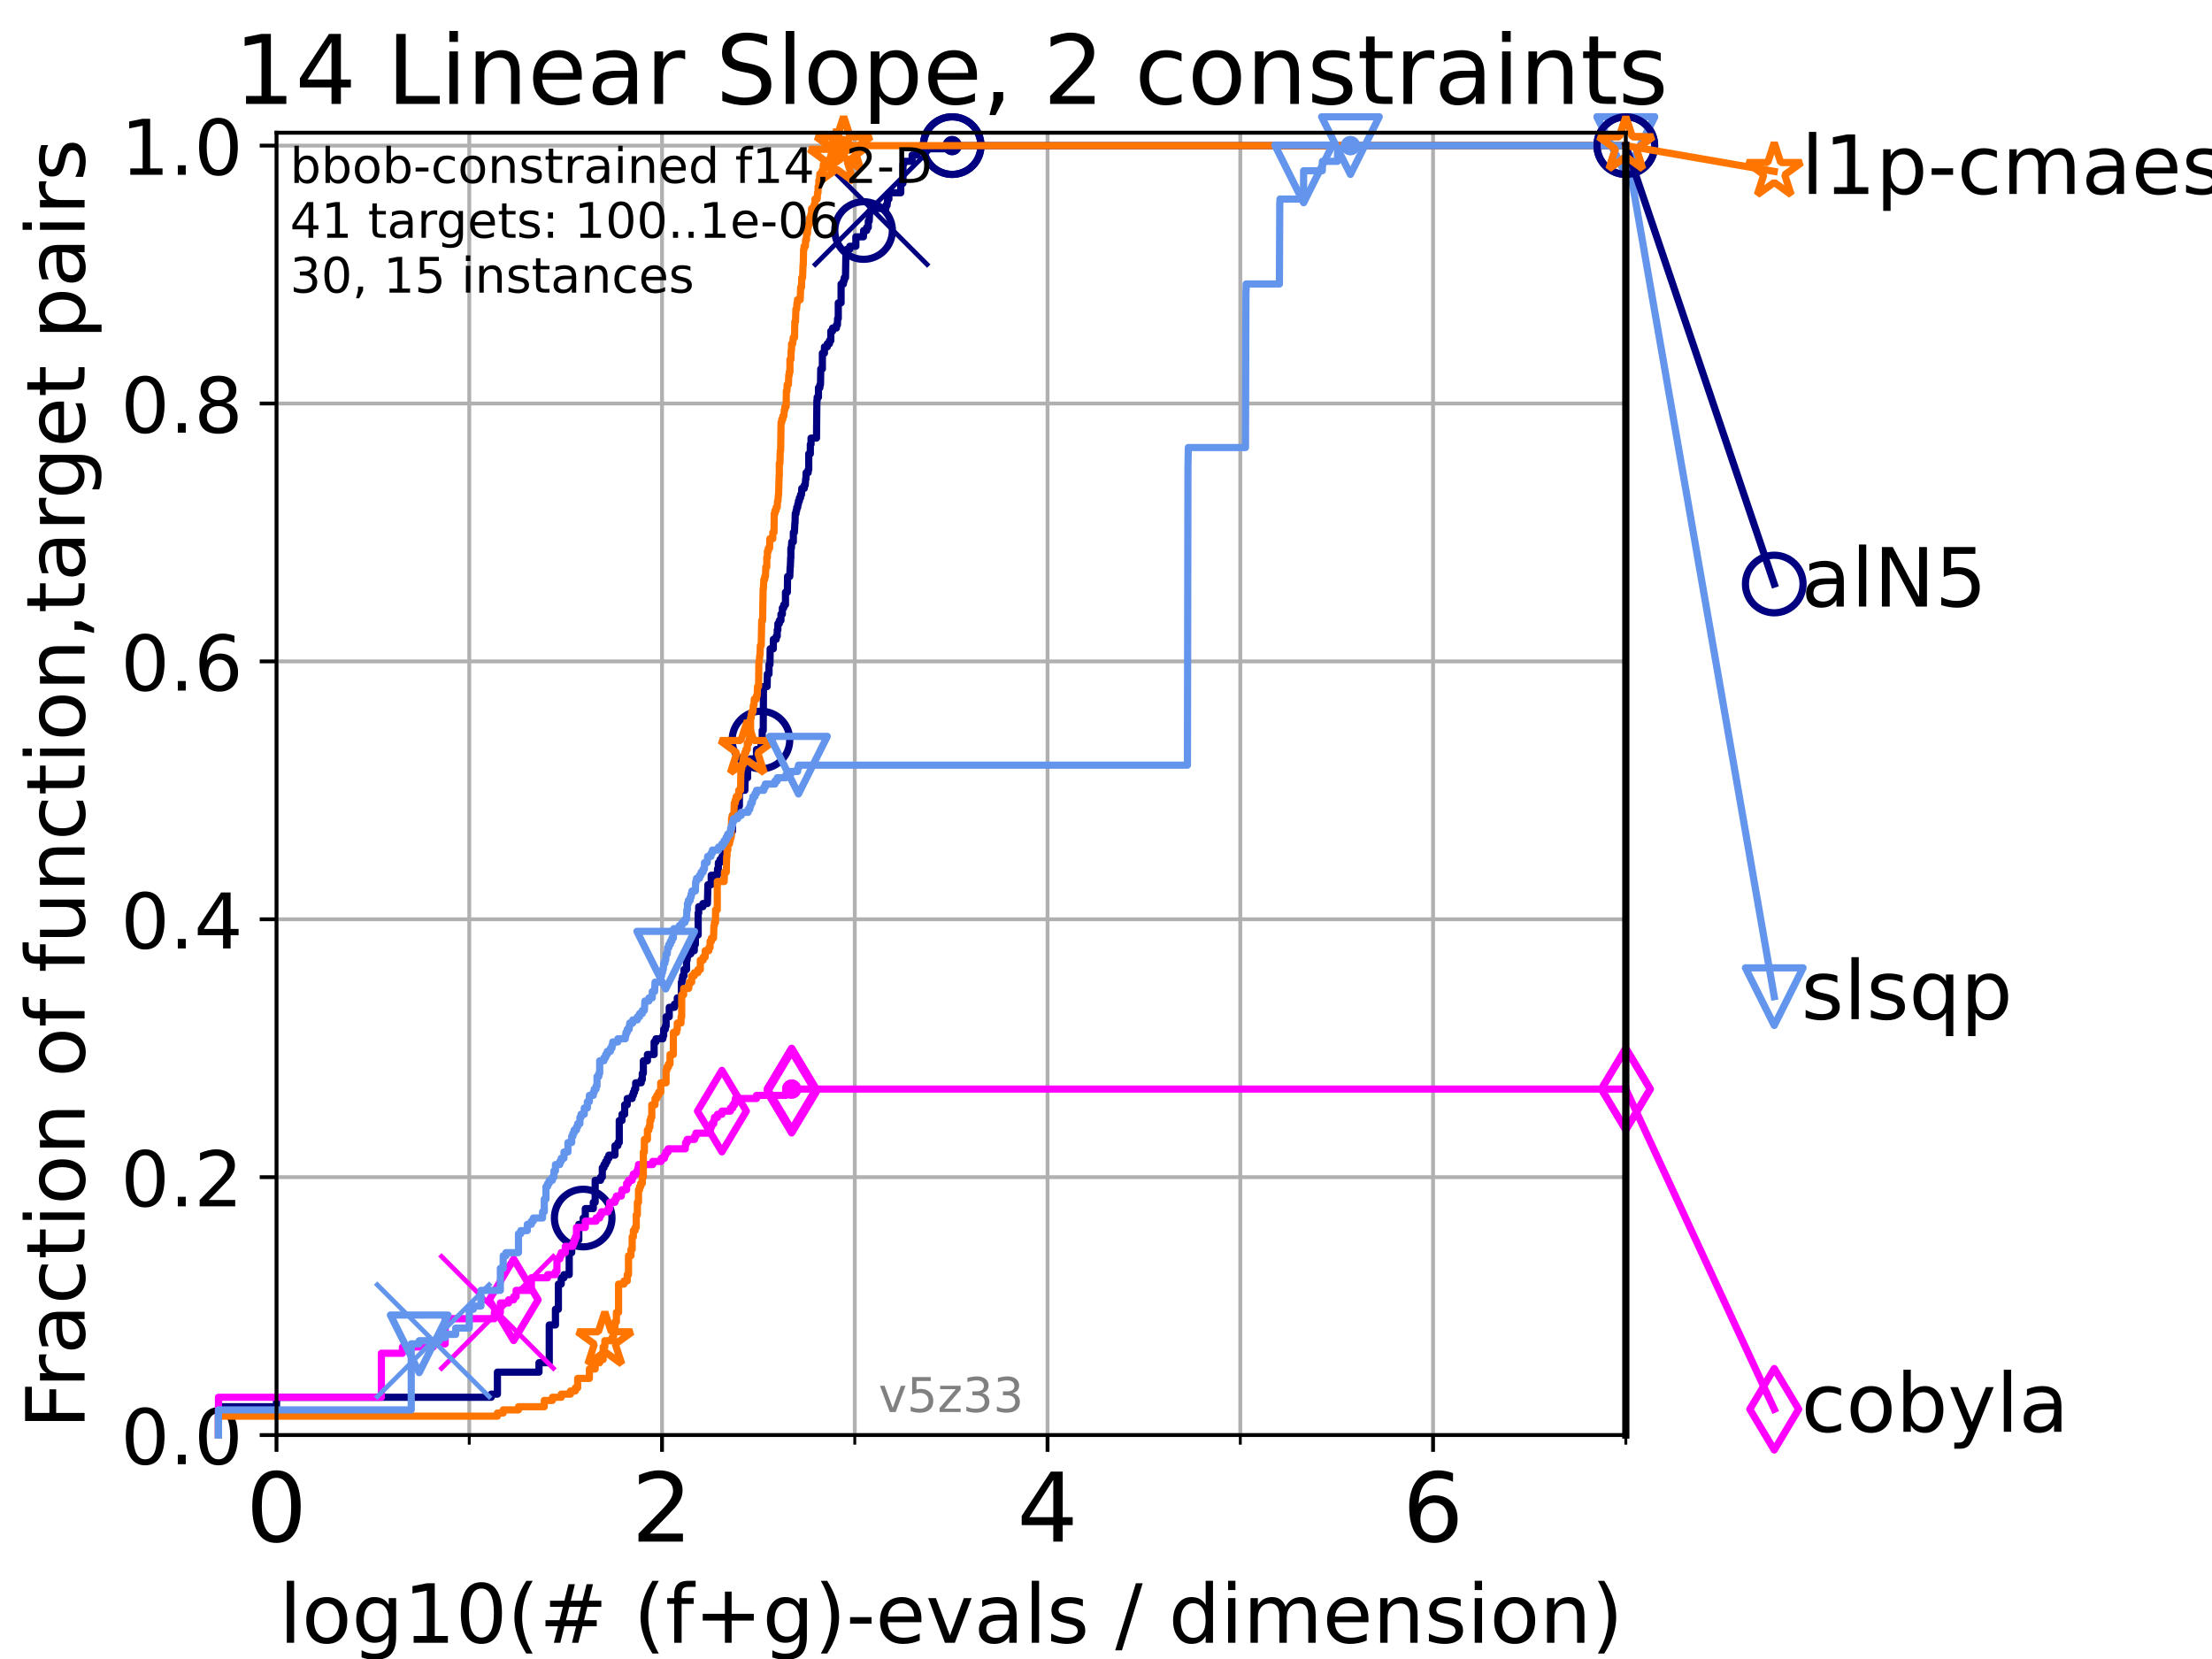 <?xml version="1.0" encoding="utf-8" standalone="no"?>
<!DOCTYPE svg PUBLIC "-//W3C//DTD SVG 1.1//EN"
  "http://www.w3.org/Graphics/SVG/1.1/DTD/svg11.dtd">
<!-- Created with matplotlib (https://matplotlib.org/) -->
<svg height="345.6pt" version="1.1" viewBox="0 0 460.8 345.6" width="460.8pt" xmlns="http://www.w3.org/2000/svg" xmlns:xlink="http://www.w3.org/1999/xlink">
 <defs>
  <style type="text/css">*{stroke-linecap:butt;stroke-linejoin:round;}</style>
 </defs>
 <g id="figure_1">
  <g id="patch_1">
   <path d="M 0 345.6 
L 460.8 345.6 
L 460.8 0 
L 0 0 
z
" style="fill:#ffffff;"/>
  </g>
  <g id="axes_1">
   <g id="patch_2">
    <path d="M 57.6 298.944 
L 338.688 298.944 
L 338.688 27.648 
L 57.6 27.648 
z
" style="fill:#ffffff;"/>
   </g>
   <g id="matplotlib.axis_1">
    <g id="xtick_1">
     <g id="line2d_1">
      <path clip-path="url(#paf18ce6271)" d="M 57.6 298.944 
L 57.6 27.648 
" style="fill:none;stroke:#b0b0b0;stroke-linecap:square;stroke-width:0.8;"/>
     </g>
     <g id="line2d_2">
      <defs>
       <path d="M 0 0 
L 0 3.5 
" id="mc49752779f" style="stroke:#000000;stroke-width:0.8;"/>
      </defs>
      <g>
       <use style="stroke:#000000;stroke-width:0.8;" x="57.6" xlink:href="#mc49752779f" y="298.944"/>
      </g>
     </g>
     <g id="text_1">
      <!-- 0 -->
      <g transform="translate(51.237 321.141)scale(0.2 -0.2)">
       <defs>
        <path d="M 31.781 66.406 
Q 24.172 66.406 20.328 58.906 
Q 16.5 51.422 16.5 36.375 
Q 16.5 21.391 20.328 13.891 
Q 24.172 6.391 31.781 6.391 
Q 39.453 6.391 43.281 13.891 
Q 47.125 21.391 47.125 36.375 
Q 47.125 51.422 43.281 58.906 
Q 39.453 66.406 31.781 66.406 
z
M 31.781 74.219 
Q 44.047 74.219 50.516 64.516 
Q 56.984 54.828 56.984 36.375 
Q 56.984 17.969 50.516 8.266 
Q 44.047 -1.422 31.781 -1.422 
Q 19.531 -1.422 13.062 8.266 
Q 6.594 17.969 6.594 36.375 
Q 6.594 54.828 13.062 64.516 
Q 19.531 74.219 31.781 74.219 
z
" id="DejaVuSans-48"/>
       </defs>
       <use xlink:href="#DejaVuSans-48"/>
      </g>
     </g>
    </g>
    <g id="xtick_2">
     <g id="line2d_3">
      <path clip-path="url(#paf18ce6271)" d="M 137.911 298.944 
L 137.911 27.648 
" style="fill:none;stroke:#b0b0b0;stroke-linecap:square;stroke-width:0.8;"/>
     </g>
     <g id="line2d_4">
      <g>
       <use style="stroke:#000000;stroke-width:0.8;" x="137.911" xlink:href="#mc49752779f" y="298.944"/>
      </g>
     </g>
     <g id="text_2">
      <!-- 2 -->
      <g transform="translate(131.548 321.141)scale(0.2 -0.2)">
       <defs>
        <path d="M 19.188 8.297 
L 53.609 8.297 
L 53.609 0 
L 7.328 0 
L 7.328 8.297 
Q 12.938 14.109 22.625 23.891 
Q 32.328 33.688 34.812 36.531 
Q 39.547 41.844 41.422 45.531 
Q 43.312 49.219 43.312 52.781 
Q 43.312 58.594 39.234 62.25 
Q 35.156 65.922 28.609 65.922 
Q 23.969 65.922 18.812 64.312 
Q 13.672 62.703 7.812 59.422 
L 7.812 69.391 
Q 13.766 71.781 18.938 73 
Q 24.125 74.219 28.422 74.219 
Q 39.75 74.219 46.484 68.547 
Q 53.219 62.891 53.219 53.422 
Q 53.219 48.922 51.531 44.891 
Q 49.859 40.875 45.406 35.406 
Q 44.188 33.984 37.641 27.219 
Q 31.109 20.453 19.188 8.297 
z
" id="DejaVuSans-50"/>
       </defs>
       <use xlink:href="#DejaVuSans-50"/>
      </g>
     </g>
    </g>
    <g id="xtick_3">
     <g id="line2d_5">
      <path clip-path="url(#paf18ce6271)" d="M 218.222 298.944 
L 218.222 27.648 
" style="fill:none;stroke:#b0b0b0;stroke-linecap:square;stroke-width:0.8;"/>
     </g>
     <g id="line2d_6">
      <g>
       <use style="stroke:#000000;stroke-width:0.8;" x="218.222" xlink:href="#mc49752779f" y="298.944"/>
      </g>
     </g>
     <g id="text_3">
      <!-- 4 -->
      <g transform="translate(211.859 321.141)scale(0.2 -0.2)">
       <defs>
        <path d="M 37.797 64.312 
L 12.891 25.391 
L 37.797 25.391 
z
M 35.203 72.906 
L 47.609 72.906 
L 47.609 25.391 
L 58.016 25.391 
L 58.016 17.188 
L 47.609 17.188 
L 47.609 0 
L 37.797 0 
L 37.797 17.188 
L 4.891 17.188 
L 4.891 26.703 
z
" id="DejaVuSans-52"/>
       </defs>
       <use xlink:href="#DejaVuSans-52"/>
      </g>
     </g>
    </g>
    <g id="xtick_4">
     <g id="line2d_7">
      <path clip-path="url(#paf18ce6271)" d="M 298.533 298.944 
L 298.533 27.648 
" style="fill:none;stroke:#b0b0b0;stroke-linecap:square;stroke-width:0.8;"/>
     </g>
     <g id="line2d_8">
      <g>
       <use style="stroke:#000000;stroke-width:0.8;" x="298.533" xlink:href="#mc49752779f" y="298.944"/>
      </g>
     </g>
     <g id="text_4">
      <!-- 6 -->
      <g transform="translate(292.17 321.141)scale(0.2 -0.2)">
       <defs>
        <path d="M 33.016 40.375 
Q 26.375 40.375 22.484 35.828 
Q 18.609 31.297 18.609 23.391 
Q 18.609 15.531 22.484 10.953 
Q 26.375 6.391 33.016 6.391 
Q 39.656 6.391 43.531 10.953 
Q 47.406 15.531 47.406 23.391 
Q 47.406 31.297 43.531 35.828 
Q 39.656 40.375 33.016 40.375 
z
M 52.594 71.297 
L 52.594 62.312 
Q 48.875 64.062 45.094 64.984 
Q 41.312 65.922 37.594 65.922 
Q 27.828 65.922 22.672 59.328 
Q 17.531 52.734 16.797 39.406 
Q 19.672 43.656 24.016 45.922 
Q 28.375 48.188 33.594 48.188 
Q 44.578 48.188 50.953 41.516 
Q 57.328 34.859 57.328 23.391 
Q 57.328 12.156 50.688 5.359 
Q 44.047 -1.422 33.016 -1.422 
Q 20.359 -1.422 13.672 8.266 
Q 6.984 17.969 6.984 36.375 
Q 6.984 53.656 15.188 63.938 
Q 23.391 74.219 37.203 74.219 
Q 40.922 74.219 44.703 73.484 
Q 48.484 72.75 52.594 71.297 
z
" id="DejaVuSans-54"/>
       </defs>
       <use xlink:href="#DejaVuSans-54"/>
      </g>
     </g>
    </g>
    <g id="xtick_5">
     <g id="line2d_9">
      <path clip-path="url(#paf18ce6271)" d="M 97.755 298.944 
L 97.755 27.648 
" style="fill:none;stroke:#b0b0b0;stroke-linecap:square;stroke-width:0.8;"/>
     </g>
     <g id="line2d_10">
      <defs>
       <path d="M 0 0 
L 0 2 
" id="m0228148f04" style="stroke:#000000;stroke-width:0.6;"/>
      </defs>
      <g>
       <use style="stroke:#000000;stroke-width:0.6;" x="97.755" xlink:href="#m0228148f04" y="298.944"/>
      </g>
     </g>
    </g>
    <g id="xtick_6">
     <g id="line2d_11">
      <path clip-path="url(#paf18ce6271)" d="M 178.066 298.944 
L 178.066 27.648 
" style="fill:none;stroke:#b0b0b0;stroke-linecap:square;stroke-width:0.8;"/>
     </g>
     <g id="line2d_12">
      <g>
       <use style="stroke:#000000;stroke-width:0.6;" x="178.066" xlink:href="#m0228148f04" y="298.944"/>
      </g>
     </g>
    </g>
    <g id="xtick_7">
     <g id="line2d_13">
      <path clip-path="url(#paf18ce6271)" d="M 258.377 298.944 
L 258.377 27.648 
" style="fill:none;stroke:#b0b0b0;stroke-linecap:square;stroke-width:0.8;"/>
     </g>
     <g id="line2d_14">
      <g>
       <use style="stroke:#000000;stroke-width:0.6;" x="258.377" xlink:href="#m0228148f04" y="298.944"/>
      </g>
     </g>
    </g>
    <g id="xtick_8">
     <g id="line2d_15">
      <path clip-path="url(#paf18ce6271)" d="M 338.688 298.944 
L 338.688 27.648 
" style="fill:none;stroke:#b0b0b0;stroke-linecap:square;stroke-width:0.8;"/>
     </g>
     <g id="line2d_16">
      <g>
       <use style="stroke:#000000;stroke-width:0.6;" x="338.688" xlink:href="#m0228148f04" y="298.944"/>
      </g>
     </g>
    </g>
    <g id="text_5">
     <!-- log10(# (f+g)-evals / dimension) -->
     <g transform="translate(58.145 342.218)scale(0.17 -0.17)">
      <defs>
       <path d="M 9.422 75.984 
L 18.406 75.984 
L 18.406 0 
L 9.422 0 
z
" id="DejaVuSans-108"/>
       <path d="M 30.609 48.391 
Q 23.391 48.391 19.188 42.75 
Q 14.984 37.109 14.984 27.297 
Q 14.984 17.484 19.156 11.844 
Q 23.344 6.203 30.609 6.203 
Q 37.797 6.203 41.984 11.859 
Q 46.188 17.531 46.188 27.297 
Q 46.188 37.016 41.984 42.703 
Q 37.797 48.391 30.609 48.391 
z
M 30.609 56 
Q 42.328 56 49.016 48.375 
Q 55.719 40.766 55.719 27.297 
Q 55.719 13.875 49.016 6.219 
Q 42.328 -1.422 30.609 -1.422 
Q 18.844 -1.422 12.172 6.219 
Q 5.516 13.875 5.516 27.297 
Q 5.516 40.766 12.172 48.375 
Q 18.844 56 30.609 56 
z
" id="DejaVuSans-111"/>
       <path d="M 45.406 27.984 
Q 45.406 37.75 41.375 43.109 
Q 37.359 48.484 30.078 48.484 
Q 22.859 48.484 18.828 43.109 
Q 14.797 37.75 14.797 27.984 
Q 14.797 18.266 18.828 12.891 
Q 22.859 7.516 30.078 7.516 
Q 37.359 7.516 41.375 12.891 
Q 45.406 18.266 45.406 27.984 
z
M 54.391 6.781 
Q 54.391 -7.172 48.188 -13.984 
Q 42 -20.797 29.203 -20.797 
Q 24.469 -20.797 20.266 -20.094 
Q 16.062 -19.391 12.109 -17.922 
L 12.109 -9.188 
Q 16.062 -11.328 19.922 -12.344 
Q 23.781 -13.375 27.781 -13.375 
Q 36.625 -13.375 41.016 -8.766 
Q 45.406 -4.156 45.406 5.172 
L 45.406 9.625 
Q 42.625 4.781 38.281 2.391 
Q 33.938 0 27.875 0 
Q 17.828 0 11.672 7.656 
Q 5.516 15.328 5.516 27.984 
Q 5.516 40.672 11.672 48.328 
Q 17.828 56 27.875 56 
Q 33.938 56 38.281 53.609 
Q 42.625 51.219 45.406 46.391 
L 45.406 54.688 
L 54.391 54.688 
z
" id="DejaVuSans-103"/>
       <path d="M 12.406 8.297 
L 28.516 8.297 
L 28.516 63.922 
L 10.984 60.406 
L 10.984 69.391 
L 28.422 72.906 
L 38.281 72.906 
L 38.281 8.297 
L 54.391 8.297 
L 54.391 0 
L 12.406 0 
z
" id="DejaVuSans-49"/>
       <path d="M 31 75.875 
Q 24.469 64.656 21.281 53.656 
Q 18.109 42.672 18.109 31.391 
Q 18.109 20.125 21.312 9.062 
Q 24.516 -2 31 -13.188 
L 23.188 -13.188 
Q 15.875 -1.703 12.234 9.375 
Q 8.594 20.453 8.594 31.391 
Q 8.594 42.281 12.203 53.312 
Q 15.828 64.359 23.188 75.875 
z
" id="DejaVuSans-40"/>
       <path d="M 51.125 44 
L 36.922 44 
L 32.812 27.688 
L 47.125 27.688 
z
M 43.797 71.781 
L 38.719 51.516 
L 52.984 51.516 
L 58.109 71.781 
L 65.922 71.781 
L 60.891 51.516 
L 76.125 51.516 
L 76.125 44 
L 58.984 44 
L 54.984 27.688 
L 70.516 27.688 
L 70.516 20.219 
L 53.078 20.219 
L 48 0 
L 40.188 0 
L 45.219 20.219 
L 30.906 20.219 
L 25.875 0 
L 18.016 0 
L 23.094 20.219 
L 7.719 20.219 
L 7.719 27.688 
L 24.906 27.688 
L 29 44 
L 13.281 44 
L 13.281 51.516 
L 30.906 51.516 
L 35.891 71.781 
z
" id="DejaVuSans-35"/>
       <path id="DejaVuSans-32"/>
       <path d="M 37.109 75.984 
L 37.109 68.5 
L 28.516 68.5 
Q 23.688 68.5 21.797 66.547 
Q 19.922 64.594 19.922 59.516 
L 19.922 54.688 
L 34.719 54.688 
L 34.719 47.703 
L 19.922 47.703 
L 19.922 0 
L 10.891 0 
L 10.891 47.703 
L 2.297 47.703 
L 2.297 54.688 
L 10.891 54.688 
L 10.891 58.5 
Q 10.891 67.625 15.141 71.797 
Q 19.391 75.984 28.609 75.984 
z
" id="DejaVuSans-102"/>
       <path d="M 46 62.703 
L 46 35.5 
L 73.188 35.5 
L 73.188 27.203 
L 46 27.203 
L 46 0 
L 37.797 0 
L 37.797 27.203 
L 10.594 27.203 
L 10.594 35.5 
L 37.797 35.5 
L 37.797 62.703 
z
" id="DejaVuSans-43"/>
       <path d="M 8.016 75.875 
L 15.828 75.875 
Q 23.141 64.359 26.781 53.312 
Q 30.422 42.281 30.422 31.391 
Q 30.422 20.453 26.781 9.375 
Q 23.141 -1.703 15.828 -13.188 
L 8.016 -13.188 
Q 14.5 -2 17.703 9.062 
Q 20.906 20.125 20.906 31.391 
Q 20.906 42.672 17.703 53.656 
Q 14.5 64.656 8.016 75.875 
z
" id="DejaVuSans-41"/>
       <path d="M 4.891 31.391 
L 31.203 31.391 
L 31.203 23.391 
L 4.891 23.391 
z
" id="DejaVuSans-45"/>
       <path d="M 56.203 29.594 
L 56.203 25.203 
L 14.891 25.203 
Q 15.484 15.922 20.484 11.062 
Q 25.484 6.203 34.422 6.203 
Q 39.594 6.203 44.453 7.469 
Q 49.312 8.734 54.109 11.281 
L 54.109 2.781 
Q 49.266 0.734 44.188 -0.344 
Q 39.109 -1.422 33.891 -1.422 
Q 20.797 -1.422 13.156 6.188 
Q 5.516 13.812 5.516 26.812 
Q 5.516 40.234 12.766 48.109 
Q 20.016 56 32.328 56 
Q 43.359 56 49.781 48.891 
Q 56.203 41.797 56.203 29.594 
z
M 47.219 32.234 
Q 47.125 39.594 43.094 43.984 
Q 39.062 48.391 32.422 48.391 
Q 24.906 48.391 20.391 44.141 
Q 15.875 39.891 15.188 32.172 
z
" id="DejaVuSans-101"/>
       <path d="M 2.984 54.688 
L 12.5 54.688 
L 29.594 8.797 
L 46.688 54.688 
L 56.203 54.688 
L 35.688 0 
L 23.484 0 
z
" id="DejaVuSans-118"/>
       <path d="M 34.281 27.484 
Q 23.391 27.484 19.188 25 
Q 14.984 22.516 14.984 16.5 
Q 14.984 11.719 18.141 8.906 
Q 21.297 6.109 26.703 6.109 
Q 34.188 6.109 38.703 11.406 
Q 43.219 16.703 43.219 25.484 
L 43.219 27.484 
z
M 52.203 31.203 
L 52.203 0 
L 43.219 0 
L 43.219 8.297 
Q 40.141 3.328 35.547 0.953 
Q 30.953 -1.422 24.312 -1.422 
Q 15.922 -1.422 10.953 3.297 
Q 6 8.016 6 15.922 
Q 6 25.141 12.172 29.828 
Q 18.359 34.516 30.609 34.516 
L 43.219 34.516 
L 43.219 35.406 
Q 43.219 41.609 39.141 45 
Q 35.062 48.391 27.688 48.391 
Q 23 48.391 18.547 47.266 
Q 14.109 46.141 10.016 43.891 
L 10.016 52.203 
Q 14.938 54.109 19.578 55.047 
Q 24.219 56 28.609 56 
Q 40.484 56 46.344 49.844 
Q 52.203 43.703 52.203 31.203 
z
" id="DejaVuSans-97"/>
       <path d="M 44.281 53.078 
L 44.281 44.578 
Q 40.484 46.531 36.375 47.5 
Q 32.281 48.484 27.875 48.484 
Q 21.188 48.484 17.844 46.438 
Q 14.5 44.391 14.5 40.281 
Q 14.5 37.156 16.891 35.375 
Q 19.281 33.594 26.516 31.984 
L 29.594 31.297 
Q 39.156 29.25 43.188 25.516 
Q 47.219 21.781 47.219 15.094 
Q 47.219 7.469 41.188 3.016 
Q 35.156 -1.422 24.609 -1.422 
Q 20.219 -1.422 15.453 -0.562 
Q 10.688 0.297 5.422 2 
L 5.422 11.281 
Q 10.406 8.688 15.234 7.391 
Q 20.062 6.109 24.812 6.109 
Q 31.156 6.109 34.562 8.281 
Q 37.984 10.453 37.984 14.406 
Q 37.984 18.062 35.516 20.016 
Q 33.062 21.969 24.703 23.781 
L 21.578 24.516 
Q 13.234 26.266 9.516 29.906 
Q 5.812 33.547 5.812 39.891 
Q 5.812 47.609 11.281 51.797 
Q 16.75 56 26.812 56 
Q 31.781 56 36.172 55.266 
Q 40.578 54.547 44.281 53.078 
z
" id="DejaVuSans-115"/>
       <path d="M 25.391 72.906 
L 33.688 72.906 
L 8.297 -9.281 
L 0 -9.281 
z
" id="DejaVuSans-47"/>
       <path d="M 45.406 46.391 
L 45.406 75.984 
L 54.391 75.984 
L 54.391 0 
L 45.406 0 
L 45.406 8.203 
Q 42.578 3.328 38.25 0.953 
Q 33.938 -1.422 27.875 -1.422 
Q 17.969 -1.422 11.734 6.484 
Q 5.516 14.406 5.516 27.297 
Q 5.516 40.188 11.734 48.094 
Q 17.969 56 27.875 56 
Q 33.938 56 38.25 53.625 
Q 42.578 51.266 45.406 46.391 
z
M 14.797 27.297 
Q 14.797 17.391 18.875 11.75 
Q 22.953 6.109 30.078 6.109 
Q 37.203 6.109 41.297 11.75 
Q 45.406 17.391 45.406 27.297 
Q 45.406 37.203 41.297 42.844 
Q 37.203 48.484 30.078 48.484 
Q 22.953 48.484 18.875 42.844 
Q 14.797 37.203 14.797 27.297 
z
" id="DejaVuSans-100"/>
       <path d="M 9.422 54.688 
L 18.406 54.688 
L 18.406 0 
L 9.422 0 
z
M 9.422 75.984 
L 18.406 75.984 
L 18.406 64.594 
L 9.422 64.594 
z
" id="DejaVuSans-105"/>
       <path d="M 52 44.188 
Q 55.375 50.25 60.062 53.125 
Q 64.75 56 71.094 56 
Q 79.641 56 84.281 50.016 
Q 88.922 44.047 88.922 33.016 
L 88.922 0 
L 79.891 0 
L 79.891 32.719 
Q 79.891 40.578 77.094 44.375 
Q 74.312 48.188 68.609 48.188 
Q 61.625 48.188 57.562 43.547 
Q 53.516 38.922 53.516 30.906 
L 53.516 0 
L 44.484 0 
L 44.484 32.719 
Q 44.484 40.625 41.703 44.406 
Q 38.922 48.188 33.109 48.188 
Q 26.219 48.188 22.156 43.531 
Q 18.109 38.875 18.109 30.906 
L 18.109 0 
L 9.078 0 
L 9.078 54.688 
L 18.109 54.688 
L 18.109 46.188 
Q 21.188 51.219 25.484 53.609 
Q 29.781 56 35.688 56 
Q 41.656 56 45.828 52.969 
Q 50 49.953 52 44.188 
z
" id="DejaVuSans-109"/>
       <path d="M 54.891 33.016 
L 54.891 0 
L 45.906 0 
L 45.906 32.719 
Q 45.906 40.484 42.875 44.328 
Q 39.844 48.188 33.797 48.188 
Q 26.516 48.188 22.312 43.547 
Q 18.109 38.922 18.109 30.906 
L 18.109 0 
L 9.078 0 
L 9.078 54.688 
L 18.109 54.688 
L 18.109 46.188 
Q 21.344 51.125 25.703 53.562 
Q 30.078 56 35.797 56 
Q 45.219 56 50.047 50.172 
Q 54.891 44.344 54.891 33.016 
z
" id="DejaVuSans-110"/>
      </defs>
      <use xlink:href="#DejaVuSans-108"/>
      <use x="27.783" xlink:href="#DejaVuSans-111"/>
      <use x="88.965" xlink:href="#DejaVuSans-103"/>
      <use x="152.441" xlink:href="#DejaVuSans-49"/>
      <use x="216.064" xlink:href="#DejaVuSans-48"/>
      <use x="279.688" xlink:href="#DejaVuSans-40"/>
      <use x="318.701" xlink:href="#DejaVuSans-35"/>
      <use x="402.49" xlink:href="#DejaVuSans-32"/>
      <use x="434.277" xlink:href="#DejaVuSans-40"/>
      <use x="473.291" xlink:href="#DejaVuSans-102"/>
      <use x="508.496" xlink:href="#DejaVuSans-43"/>
      <use x="592.285" xlink:href="#DejaVuSans-103"/>
      <use x="655.762" xlink:href="#DejaVuSans-41"/>
      <use x="694.775" xlink:href="#DejaVuSans-45"/>
      <use x="730.859" xlink:href="#DejaVuSans-101"/>
      <use x="792.383" xlink:href="#DejaVuSans-118"/>
      <use x="851.562" xlink:href="#DejaVuSans-97"/>
      <use x="912.842" xlink:href="#DejaVuSans-108"/>
      <use x="940.625" xlink:href="#DejaVuSans-115"/>
      <use x="992.725" xlink:href="#DejaVuSans-32"/>
      <use x="1024.512" xlink:href="#DejaVuSans-47"/>
      <use x="1058.203" xlink:href="#DejaVuSans-32"/>
      <use x="1089.99" xlink:href="#DejaVuSans-100"/>
      <use x="1153.467" xlink:href="#DejaVuSans-105"/>
      <use x="1181.25" xlink:href="#DejaVuSans-109"/>
      <use x="1278.662" xlink:href="#DejaVuSans-101"/>
      <use x="1340.186" xlink:href="#DejaVuSans-110"/>
      <use x="1403.564" xlink:href="#DejaVuSans-115"/>
      <use x="1455.664" xlink:href="#DejaVuSans-105"/>
      <use x="1483.447" xlink:href="#DejaVuSans-111"/>
      <use x="1544.629" xlink:href="#DejaVuSans-110"/>
      <use x="1608.008" xlink:href="#DejaVuSans-41"/>
     </g>
    </g>
   </g>
   <g id="matplotlib.axis_2">
    <g id="ytick_1">
     <g id="line2d_17">
      <path clip-path="url(#paf18ce6271)" d="M 57.6 298.944 
L 338.688 298.944 
" style="fill:none;stroke:#b0b0b0;stroke-linecap:square;stroke-width:0.8;"/>
     </g>
     <g id="line2d_18">
      <defs>
       <path d="M 0 0 
L -3.5 0 
" id="ma0b498a2fc" style="stroke:#000000;stroke-width:0.8;"/>
      </defs>
      <g>
       <use style="stroke:#000000;stroke-width:0.8;" x="57.6" xlink:href="#ma0b498a2fc" y="298.944"/>
      </g>
     </g>
     <g id="text_6">
      <!-- 0.0 -->
      <g transform="translate(25.155 305.023)scale(0.16 -0.16)">
       <defs>
        <path d="M 10.688 12.406 
L 21 12.406 
L 21 0 
L 10.688 0 
z
" id="DejaVuSans-46"/>
       </defs>
       <use xlink:href="#DejaVuSans-48"/>
       <use x="63.623" xlink:href="#DejaVuSans-46"/>
       <use x="95.41" xlink:href="#DejaVuSans-48"/>
      </g>
     </g>
    </g>
    <g id="ytick_2">
     <g id="line2d_19">
      <path clip-path="url(#paf18ce6271)" d="M 57.6 245.222 
L 338.688 245.222 
" style="fill:none;stroke:#b0b0b0;stroke-linecap:square;stroke-width:0.8;"/>
     </g>
     <g id="line2d_20">
      <g>
       <use style="stroke:#000000;stroke-width:0.8;" x="57.6" xlink:href="#ma0b498a2fc" y="245.222"/>
      </g>
     </g>
     <g id="text_7">
      <!-- 0.2 -->
      <g transform="translate(25.155 251.301)scale(0.16 -0.16)">
       <use xlink:href="#DejaVuSans-48"/>
       <use x="63.623" xlink:href="#DejaVuSans-46"/>
       <use x="95.41" xlink:href="#DejaVuSans-50"/>
      </g>
     </g>
    </g>
    <g id="ytick_3">
     <g id="line2d_21">
      <path clip-path="url(#paf18ce6271)" d="M 57.6 191.5 
L 338.688 191.5 
" style="fill:none;stroke:#b0b0b0;stroke-linecap:square;stroke-width:0.8;"/>
     </g>
     <g id="line2d_22">
      <g>
       <use style="stroke:#000000;stroke-width:0.8;" x="57.6" xlink:href="#ma0b498a2fc" y="191.5"/>
      </g>
     </g>
     <g id="text_8">
      <!-- 0.4 -->
      <g transform="translate(25.155 197.579)scale(0.16 -0.16)">
       <use xlink:href="#DejaVuSans-48"/>
       <use x="63.623" xlink:href="#DejaVuSans-46"/>
       <use x="95.41" xlink:href="#DejaVuSans-52"/>
      </g>
     </g>
    </g>
    <g id="ytick_4">
     <g id="line2d_23">
      <path clip-path="url(#paf18ce6271)" d="M 57.6 137.778 
L 338.688 137.778 
" style="fill:none;stroke:#b0b0b0;stroke-linecap:square;stroke-width:0.8;"/>
     </g>
     <g id="line2d_24">
      <g>
       <use style="stroke:#000000;stroke-width:0.8;" x="57.6" xlink:href="#ma0b498a2fc" y="137.778"/>
      </g>
     </g>
     <g id="text_9">
      <!-- 0.6 -->
      <g transform="translate(25.155 143.857)scale(0.16 -0.16)">
       <use xlink:href="#DejaVuSans-48"/>
       <use x="63.623" xlink:href="#DejaVuSans-46"/>
       <use x="95.41" xlink:href="#DejaVuSans-54"/>
      </g>
     </g>
    </g>
    <g id="ytick_5">
     <g id="line2d_25">
      <path clip-path="url(#paf18ce6271)" d="M 57.6 84.056 
L 338.688 84.056 
" style="fill:none;stroke:#b0b0b0;stroke-linecap:square;stroke-width:0.8;"/>
     </g>
     <g id="line2d_26">
      <g>
       <use style="stroke:#000000;stroke-width:0.8;" x="57.6" xlink:href="#ma0b498a2fc" y="84.056"/>
      </g>
     </g>
     <g id="text_10">
      <!-- 0.8 -->
      <g transform="translate(25.155 90.135)scale(0.16 -0.16)">
       <defs>
        <path d="M 31.781 34.625 
Q 24.75 34.625 20.719 30.859 
Q 16.703 27.094 16.703 20.516 
Q 16.703 13.922 20.719 10.156 
Q 24.75 6.391 31.781 6.391 
Q 38.812 6.391 42.859 10.172 
Q 46.922 13.969 46.922 20.516 
Q 46.922 27.094 42.891 30.859 
Q 38.875 34.625 31.781 34.625 
z
M 21.922 38.812 
Q 15.578 40.375 12.031 44.719 
Q 8.5 49.078 8.5 55.328 
Q 8.5 64.062 14.719 69.141 
Q 20.953 74.219 31.781 74.219 
Q 42.672 74.219 48.875 69.141 
Q 55.078 64.062 55.078 55.328 
Q 55.078 49.078 51.531 44.719 
Q 48 40.375 41.703 38.812 
Q 48.828 37.156 52.797 32.312 
Q 56.781 27.484 56.781 20.516 
Q 56.781 9.906 50.312 4.234 
Q 43.844 -1.422 31.781 -1.422 
Q 19.734 -1.422 13.25 4.234 
Q 6.781 9.906 6.781 20.516 
Q 6.781 27.484 10.781 32.312 
Q 14.797 37.156 21.922 38.812 
z
M 18.312 54.391 
Q 18.312 48.734 21.844 45.562 
Q 25.391 42.391 31.781 42.391 
Q 38.141 42.391 41.719 45.562 
Q 45.312 48.734 45.312 54.391 
Q 45.312 60.062 41.719 63.234 
Q 38.141 66.406 31.781 66.406 
Q 25.391 66.406 21.844 63.234 
Q 18.312 60.062 18.312 54.391 
z
" id="DejaVuSans-56"/>
       </defs>
       <use xlink:href="#DejaVuSans-48"/>
       <use x="63.623" xlink:href="#DejaVuSans-46"/>
       <use x="95.41" xlink:href="#DejaVuSans-56"/>
      </g>
     </g>
    </g>
    <g id="ytick_6">
     <g id="line2d_27">
      <path clip-path="url(#paf18ce6271)" d="M 57.6 30.334 
L 338.688 30.334 
" style="fill:none;stroke:#b0b0b0;stroke-linecap:square;stroke-width:0.8;"/>
     </g>
     <g id="line2d_28">
      <g>
       <use style="stroke:#000000;stroke-width:0.8;" x="57.6" xlink:href="#ma0b498a2fc" y="30.334"/>
      </g>
     </g>
     <g id="text_11">
      <!-- 1.0 -->
      <g transform="translate(25.155 36.413)scale(0.16 -0.16)">
       <use xlink:href="#DejaVuSans-49"/>
       <use x="63.623" xlink:href="#DejaVuSans-46"/>
       <use x="95.41" xlink:href="#DejaVuSans-48"/>
      </g>
     </g>
    </g>
    <g id="text_12">
     <!-- Fraction of function,target pairs -->
     <g transform="translate(17.62 297.681)rotate(-90)scale(0.17 -0.17)">
      <defs>
       <path d="M 9.812 72.906 
L 51.703 72.906 
L 51.703 64.594 
L 19.672 64.594 
L 19.672 43.109 
L 48.578 43.109 
L 48.578 34.812 
L 19.672 34.812 
L 19.672 0 
L 9.812 0 
z
" id="DejaVuSans-70"/>
       <path d="M 41.109 46.297 
Q 39.594 47.172 37.812 47.578 
Q 36.031 48 33.891 48 
Q 26.266 48 22.188 43.047 
Q 18.109 38.094 18.109 28.812 
L 18.109 0 
L 9.078 0 
L 9.078 54.688 
L 18.109 54.688 
L 18.109 46.188 
Q 20.953 51.172 25.484 53.578 
Q 30.031 56 36.531 56 
Q 37.453 56 38.578 55.875 
Q 39.703 55.766 41.062 55.516 
z
" id="DejaVuSans-114"/>
       <path d="M 48.781 52.594 
L 48.781 44.188 
Q 44.969 46.297 41.141 47.344 
Q 37.312 48.391 33.406 48.391 
Q 24.656 48.391 19.812 42.844 
Q 14.984 37.312 14.984 27.297 
Q 14.984 17.281 19.812 11.734 
Q 24.656 6.203 33.406 6.203 
Q 37.312 6.203 41.141 7.25 
Q 44.969 8.297 48.781 10.406 
L 48.781 2.094 
Q 45.016 0.344 40.984 -0.531 
Q 36.969 -1.422 32.422 -1.422 
Q 20.062 -1.422 12.781 6.344 
Q 5.516 14.109 5.516 27.297 
Q 5.516 40.672 12.859 48.328 
Q 20.219 56 33.016 56 
Q 37.156 56 41.109 55.141 
Q 45.062 54.297 48.781 52.594 
z
" id="DejaVuSans-99"/>
       <path d="M 18.312 70.219 
L 18.312 54.688 
L 36.812 54.688 
L 36.812 47.703 
L 18.312 47.703 
L 18.312 18.016 
Q 18.312 11.328 20.141 9.422 
Q 21.969 7.516 27.594 7.516 
L 36.812 7.516 
L 36.812 0 
L 27.594 0 
Q 17.188 0 13.234 3.875 
Q 9.281 7.766 9.281 18.016 
L 9.281 47.703 
L 2.688 47.703 
L 2.688 54.688 
L 9.281 54.688 
L 9.281 70.219 
z
" id="DejaVuSans-116"/>
       <path d="M 8.5 21.578 
L 8.5 54.688 
L 17.484 54.688 
L 17.484 21.922 
Q 17.484 14.156 20.5 10.266 
Q 23.531 6.391 29.594 6.391 
Q 36.859 6.391 41.078 11.031 
Q 45.312 15.672 45.312 23.688 
L 45.312 54.688 
L 54.297 54.688 
L 54.297 0 
L 45.312 0 
L 45.312 8.406 
Q 42.047 3.422 37.719 1 
Q 33.406 -1.422 27.688 -1.422 
Q 18.266 -1.422 13.375 4.438 
Q 8.5 10.297 8.5 21.578 
z
M 31.109 56 
z
" id="DejaVuSans-117"/>
       <path d="M 11.719 12.406 
L 22.016 12.406 
L 22.016 4 
L 14.016 -11.625 
L 7.719 -11.625 
L 11.719 4 
z
" id="DejaVuSans-44"/>
       <path d="M 18.109 8.203 
L 18.109 -20.797 
L 9.078 -20.797 
L 9.078 54.688 
L 18.109 54.688 
L 18.109 46.391 
Q 20.953 51.266 25.266 53.625 
Q 29.594 56 35.594 56 
Q 45.562 56 51.781 48.094 
Q 58.016 40.188 58.016 27.297 
Q 58.016 14.406 51.781 6.484 
Q 45.562 -1.422 35.594 -1.422 
Q 29.594 -1.422 25.266 0.953 
Q 20.953 3.328 18.109 8.203 
z
M 48.688 27.297 
Q 48.688 37.203 44.609 42.844 
Q 40.531 48.484 33.406 48.484 
Q 26.266 48.484 22.188 42.844 
Q 18.109 37.203 18.109 27.297 
Q 18.109 17.391 22.188 11.75 
Q 26.266 6.109 33.406 6.109 
Q 40.531 6.109 44.609 11.75 
Q 48.688 17.391 48.688 27.297 
z
" id="DejaVuSans-112"/>
      </defs>
      <use xlink:href="#DejaVuSans-70"/>
      <use x="50.27" xlink:href="#DejaVuSans-114"/>
      <use x="91.383" xlink:href="#DejaVuSans-97"/>
      <use x="152.662" xlink:href="#DejaVuSans-99"/>
      <use x="207.643" xlink:href="#DejaVuSans-116"/>
      <use x="246.852" xlink:href="#DejaVuSans-105"/>
      <use x="274.635" xlink:href="#DejaVuSans-111"/>
      <use x="335.816" xlink:href="#DejaVuSans-110"/>
      <use x="399.195" xlink:href="#DejaVuSans-32"/>
      <use x="430.982" xlink:href="#DejaVuSans-111"/>
      <use x="492.164" xlink:href="#DejaVuSans-102"/>
      <use x="527.369" xlink:href="#DejaVuSans-32"/>
      <use x="559.156" xlink:href="#DejaVuSans-102"/>
      <use x="594.361" xlink:href="#DejaVuSans-117"/>
      <use x="657.74" xlink:href="#DejaVuSans-110"/>
      <use x="721.119" xlink:href="#DejaVuSans-99"/>
      <use x="776.1" xlink:href="#DejaVuSans-116"/>
      <use x="815.309" xlink:href="#DejaVuSans-105"/>
      <use x="843.092" xlink:href="#DejaVuSans-111"/>
      <use x="904.273" xlink:href="#DejaVuSans-110"/>
      <use x="967.652" xlink:href="#DejaVuSans-44"/>
      <use x="999.439" xlink:href="#DejaVuSans-116"/>
      <use x="1038.648" xlink:href="#DejaVuSans-97"/>
      <use x="1099.928" xlink:href="#DejaVuSans-114"/>
      <use x="1139.291" xlink:href="#DejaVuSans-103"/>
      <use x="1202.768" xlink:href="#DejaVuSans-101"/>
      <use x="1264.291" xlink:href="#DejaVuSans-116"/>
      <use x="1303.5" xlink:href="#DejaVuSans-32"/>
      <use x="1335.287" xlink:href="#DejaVuSans-112"/>
      <use x="1398.764" xlink:href="#DejaVuSans-97"/>
      <use x="1460.043" xlink:href="#DejaVuSans-105"/>
      <use x="1487.826" xlink:href="#DejaVuSans-114"/>
      <use x="1528.939" xlink:href="#DejaVuSans-115"/>
     </g>
    </g>
   </g>
   <g id="line2d_29">
    <defs>
     <path d="M 0 1.5 
C 0.398 1.5 0.779 1.342 1.061 1.061 
C 1.342 0.779 1.5 0.398 1.5 0 
C 1.5 -0.398 1.342 -0.779 1.061 -1.061 
C 0.779 -1.342 0.398 -1.5 0 -1.5 
C -0.398 -1.5 -0.779 -1.342 -1.061 -1.061 
C -1.342 -0.779 -1.5 -0.398 -1.5 0 
C -1.5 0.398 -1.342 0.779 -1.061 1.061 
C -0.779 1.342 -0.398 1.5 0 1.5 
z
" id="me361439161" style="stroke:#000080;"/>
    </defs>
    <g>
     <use style="fill:#000080;stroke:#000080;" x="198.351" xlink:href="#me361439161" y="30.334"/>
     <use style="fill:#000080;stroke:#000080;" x="198.351" xlink:href="#me361439161" y="30.334"/>
    </g>
   </g>
   <g id="line2d_30">
    <path d="M 45.512 298.944 
L 45.512 293.048 
L 57.6 293.048 
L 57.6 291.082 
L 102.331 291.082 
L 102.331 290.427 
L 103.623 290.427 
L 103.623 285.841 
L 112.281 285.841 
L 112.281 283.876 
L 114.419 283.876 
L 114.419 276.014 
L 115.711 276.014 
L 115.711 272.738 
L 116.323 272.738 
L 116.323 267.497 
L 116.914 267.497 
L 116.914 266.187 
L 117.486 266.187 
L 117.486 265.532 
L 118.577 265.532 
L 118.577 260.946 
L 119.097 260.946 
L 119.097 258.98 
L 119.603 258.98 
L 119.603 258.325 
L 120.572 258.325 
L 120.572 255.049 
L 121.49 255.049 
L 121.49 253.739 
L 121.931 253.739 
L 121.931 251.773 
L 123.594 251.773 
L 123.594 250.463 
L 123.985 250.463 
L 123.985 245.877 
L 125.111 245.877 
L 125.111 245.222 
L 125.471 245.222 
L 125.471 243.257 
L 125.823 243.257 
L 125.823 242.601 
L 126.168 242.601 
L 126.168 241.946 
L 126.507 241.946 
L 126.507 241.291 
L 126.839 241.291 
L 126.839 240.636 
L 128.108 240.636 
L 128.108 238.671 
L 128.709 238.671 
L 128.709 238.015 
L 129.002 238.015 
L 129.002 233.429 
L 129.574 233.429 
L 129.574 232.119 
L 130.128 232.119 
L 130.128 230.154 
L 130.665 230.154 
L 130.665 228.843 
L 131.691 228.843 
L 131.691 228.188 
L 131.938 228.188 
L 131.938 227.533 
L 132.182 227.533 
L 132.182 226.878 
L 132.423 226.878 
L 132.423 225.568 
L 133.578 225.568 
L 133.578 224.912 
L 133.8 224.912 
L 133.8 223.602 
L 134.019 223.602 
L 134.019 220.982 
L 134.87 220.982 
L 134.87 219.671 
L 136.266 219.671 
L 136.266 217.051 
L 136.645 217.051 
L 136.645 216.396 
L 138.084 216.396 
L 138.084 215.74 
L 138.256 215.74 
L 138.256 214.43 
L 138.595 214.43 
L 138.595 213.775 
L 138.762 213.775 
L 138.762 211.81 
L 139.414 211.81 
L 139.414 209.844 
L 140.499 209.844 
L 140.499 209.189 
L 141.09 209.189 
L 141.09 207.879 
L 141.941 207.879 
L 141.941 204.603 
L 142.079 204.603 
L 142.079 203.948 
L 142.216 203.948 
L 142.216 203.293 
L 142.486 203.293 
L 142.486 201.982 
L 143.015 201.982 
L 143.015 200.017 
L 143.144 200.017 
L 143.144 199.362 
L 143.273 199.362 
L 143.273 198.707 
L 143.903 198.707 
L 143.903 198.052 
L 144.63 198.052 
L 144.63 196.741 
L 144.865 196.741 
L 144.865 194.776 
L 145.441 194.776 
L 145.441 190.19 
L 145.554 190.19 
L 145.554 188.879 
L 146.431 188.879 
L 146.431 188.224 
L 147.369 188.224 
L 147.47 184.293 
L 148.161 184.293 
L 148.161 182.328 
L 149.468 182.328 
L 149.468 181.018 
L 149.647 181.018 
L 149.647 179.707 
L 149.999 179.707 
L 149.999 179.052 
L 150.429 179.052 
L 150.429 178.397 
L 150.85 178.397 
L 150.85 176.432 
L 151.341 176.432 
L 151.341 174.466 
L 151.661 174.466 
L 151.661 173.811 
L 152.284 173.811 
L 152.284 173.156 
L 152.587 173.156 
L 152.587 169.88 
L 153.323 169.88 
L 153.323 167.915 
L 154.029 167.915 
L 154.029 164.639 
L 155.168 164.639 
L 155.232 162.018 
L 155.742 162.018 
L 155.742 159.398 
L 156.297 159.398 
L 156.297 158.088 
L 157.585 158.088 
L 157.585 156.122 
L 158.519 156.122 
L 158.519 154.157 
L 158.785 154.157 
L 158.785 152.191 
L 158.994 152.191 
L 159.046 143.019 
L 159.808 143.019 
L 159.858 140.399 
L 160.201 140.399 
L 160.201 138.433 
L 160.394 138.433 
L 160.442 135.157 
L 161.1 135.157 
L 161.1 133.192 
L 161.69 133.192 
L 161.69 132.537 
L 161.912 132.537 
L 161.912 131.227 
L 162.043 131.227 
L 162.043 129.916 
L 162.346 129.916 
L 162.346 129.261 
L 162.687 129.261 
L 162.687 127.951 
L 162.979 127.951 
L 162.979 126.641 
L 163.267 126.641 
L 163.267 125.985 
L 163.63 125.985 
L 163.63 123.365 
L 164.024 123.365 
L 164.063 120.089 
L 164.524 120.089 
L 164.6 118.124 
L 164.638 118.124 
L 164.713 116.158 
L 164.75 116.158 
L 164.75 114.193 
L 164.862 114.193 
L 164.936 112.883 
L 165.266 112.883 
L 165.266 110.917 
L 165.483 110.917 
L 165.59 108.952 
L 165.626 108.952 
L 165.662 106.986 
L 165.838 106.986 
L 165.838 106.331 
L 165.978 106.331 
L 165.978 105.676 
L 166.186 105.676 
L 166.186 105.021 
L 166.324 105.021 
L 166.324 104.366 
L 166.528 104.366 
L 166.528 103.71 
L 166.763 103.71 
L 166.763 103.055 
L 166.962 103.055 
L 167.027 101.745 
L 167.545 101.745 
L 167.545 101.09 
L 167.735 101.09 
L 167.83 99.78 
L 167.892 99.78 
L 167.923 98.469 
L 168.355 98.469 
L 168.355 97.814 
L 168.476 97.814 
L 168.476 94.538 
L 168.806 94.538 
L 168.806 92.573 
L 168.953 92.573 
L 168.953 91.263 
L 170.092 91.263 
L 170.174 83.401 
L 170.229 83.401 
L 170.229 82.746 
L 170.5 82.746 
L 170.5 80.78 
L 170.794 80.78 
L 170.794 80.125 
L 170.925 80.125 
L 170.978 76.849 
L 171.315 76.849 
L 171.315 73.574 
L 171.746 73.574 
L 171.746 72.263 
L 172.337 72.263 
L 172.337 71.608 
L 172.792 71.608 
L 172.792 70.953 
L 173.073 70.953 
L 173.073 68.988 
L 173.44 68.988 
L 173.44 68.333 
L 174.24 68.333 
L 174.24 67.677 
L 174.456 67.677 
L 174.477 66.367 
L 174.627 66.367 
L 174.627 63.091 
L 175.212 63.091 
L 175.212 59.161 
L 175.698 59.161 
L 175.698 58.505 
L 175.877 58.505 
L 175.877 57.85 
L 176.132 57.85 
L 176.209 53.264 
L 176.364 53.264 
L 176.364 51.954 
L 177.024 51.954 
L 177.024 51.299 
L 178.292 51.299 
L 178.292 49.333 
L 179.871 49.333 
L 179.902 48.023 
L 180.549 48.023 
L 180.549 47.368 
L 180.879 47.368 
L 180.879 46.058 
L 181.071 46.058 
L 181.158 44.092 
L 181.477 44.092 
L 181.477 43.437 
L 184.546 43.437 
L 184.546 42.782 
L 184.797 42.782 
L 184.903 41.472 
L 185.172 41.472 
L 185.172 40.161 
L 187.645 40.161 
L 187.645 38.196 
L 188.102 38.196 
L 188.102 34.265 
L 188.249 34.265 
L 188.249 33.61 
L 190.014 33.61 
L 190.014 32.3 
L 191.047 32.3 
L 191.047 31.644 
L 191.48 31.644 
L 191.48 30.989 
L 198.351 30.989 
L 198.351 30.334 
L 338.688 30.334 
L 338.688 30.334 
" style="fill:none;stroke:#000080;stroke-linecap:square;stroke-width:1.5;"/>
   </g>
   <g id="line2d_31">
    <defs>
     <path d="M 0 6 
C 1.591 6 3.117 5.368 4.243 4.243 
C 5.368 3.117 6 1.591 6 0 
C 6 -1.591 5.368 -3.117 4.243 -4.243 
C 3.117 -5.368 1.591 -6 0 -6 
C -1.591 -6 -3.117 -5.368 -4.243 -4.243 
C -5.368 -3.117 -6 -1.591 -6 0 
C -6 1.591 -5.368 3.117 -4.243 4.243 
C -3.117 5.368 -1.591 6 0 6 
z
" id="m3d7d4e9b61" style="stroke:#000080;stroke-width:1.5;"/>
    </defs>
    <g>
     <use style="fill-opacity:0;stroke:#000080;stroke-width:1.5;" x="121.49" xlink:href="#m3d7d4e9b61" y="253.739"/>
     <use style="fill-opacity:0;stroke:#000080;stroke-width:1.5;" x="158.519" xlink:href="#m3d7d4e9b61" y="154.157"/>
     <use style="fill-opacity:0;stroke:#000080;stroke-width:1.5;" x="179.902" xlink:href="#m3d7d4e9b61" y="48.023"/>
     <use style="fill-opacity:0;stroke:#000080;stroke-width:1.5;" x="198.351" xlink:href="#m3d7d4e9b61" y="30.334"/>
     <use style="fill-opacity:0;stroke:#000080;stroke-width:1.5;" x="198.351" xlink:href="#m3d7d4e9b61" y="30.334"/>
     <use style="fill-opacity:0;stroke:#000080;stroke-width:1.5;" x="338.688" xlink:href="#m3d7d4e9b61" y="30.334"/>
    </g>
   </g>
   <g id="line2d_32">
    <path style="fill:none;stroke:#000080;stroke-linecap:square;stroke-width:1.5;"/>
    <g/>
   </g>
   <g id="line2d_33">
    <path clip-path="url(#paf18ce6271)" d="M 181.477 43.437 
" style="fill:none;stroke:#000080;stroke-linecap:square;stroke-width:1.5;"/>
    <defs>
     <path d="M -12 12 
L 12 -12 
M -12 -12 
L 12 12 
" id="m346ea87c98" style="stroke:#000080;"/>
    </defs>
    <g clip-path="url(#paf18ce6271)">
     <use style="fill:#000080;stroke:#000080;" x="181.477" xlink:href="#m346ea87c98" y="43.437"/>
    </g>
   </g>
   <g id="line2d_34">
    <defs>
     <path d="M 0 1.5 
C 0.398 1.5 0.779 1.342 1.061 1.061 
C 1.342 0.779 1.5 0.398 1.5 0 
C 1.5 -0.398 1.342 -0.779 1.061 -1.061 
C 0.779 -1.342 0.398 -1.5 0 -1.5 
C -0.398 -1.5 -0.779 -1.342 -1.061 -1.061 
C -1.342 -0.779 -1.5 -0.398 -1.5 0 
C -1.5 0.398 -1.342 0.779 -1.061 1.061 
C -0.779 1.342 -0.398 1.5 0 1.5 
z
" id="m2f8779efe9" style="stroke:#ff00ff;"/>
    </defs>
    <g>
     <use style="fill:#ff00ff;stroke:#ff00ff;" x="164.918" xlink:href="#m2f8779efe9" y="226.878"/>
     <use style="fill:#ff00ff;stroke:#ff00ff;" x="164.918" xlink:href="#m2f8779efe9" y="226.878"/>
    </g>
   </g>
   <g id="line2d_35">
    <path d="M 45.512 298.944 
L 45.512 291.082 
L 79.447 291.082 
L 79.447 281.91 
L 83.83 281.91 
L 83.83 280.6 
L 90.243 280.6 
L 90.243 279.945 
L 92.738 279.945 
L 92.738 274.704 
L 102.989 274.704 
L 102.989 273.393 
L 104.235 273.393 
L 104.235 271.428 
L 105.952 271.428 
L 105.952 270.773 
L 107.009 270.773 
L 107.009 270.118 
L 107.515 270.118 
L 107.515 268.807 
L 110.694 268.807 
L 110.694 266.187 
L 114.08 266.187 
L 114.08 265.532 
L 115.711 265.532 
L 115.711 264.876 
L 116.02 264.876 
L 116.02 262.256 
L 116.621 262.256 
L 116.621 261.601 
L 116.914 261.601 
L 116.914 260.946 
L 117.765 260.946 
L 117.765 259.635 
L 119.352 259.635 
L 119.352 258.98 
L 119.603 258.98 
L 119.603 258.325 
L 119.85 258.325 
L 119.85 257.67 
L 120.094 257.67 
L 120.094 255.704 
L 121.931 255.704 
L 121.931 254.394 
L 124.178 254.394 
L 124.178 253.739 
L 124.928 253.739 
L 124.928 253.084 
L 125.292 253.084 
L 125.292 252.429 
L 126.674 252.429 
L 126.674 251.773 
L 127.003 251.773 
L 127.003 250.463 
L 128.108 250.463 
L 128.108 249.808 
L 128.411 249.808 
L 128.411 249.153 
L 129.433 249.153 
L 129.433 248.498 
L 129.574 248.498 
L 129.574 247.843 
L 130.532 247.843 
L 130.532 246.532 
L 130.927 246.532 
L 130.927 245.877 
L 131.691 245.877 
L 131.691 245.222 
L 131.938 245.222 
L 131.938 244.567 
L 132.66 244.567 
L 132.66 243.912 
L 132.894 243.912 
L 132.894 243.257 
L 133.01 243.257 
L 133.01 242.601 
L 135.976 242.601 
L 135.976 241.946 
L 137.736 241.946 
L 137.736 241.291 
L 138.426 241.291 
L 138.426 240.636 
L 138.678 240.636 
L 138.678 239.981 
L 139.172 239.981 
L 139.172 239.326 
L 142.753 239.326 
L 142.753 238.671 
L 142.818 238.671 
L 142.818 238.015 
L 143.144 238.015 
L 143.144 237.36 
L 144.689 237.36 
L 144.689 236.705 
L 144.982 236.705 
L 144.982 236.05 
L 147.57 236.05 
L 147.57 235.395 
L 148.015 235.395 
L 148.015 234.74 
L 148.258 234.74 
L 148.258 234.085 
L 148.686 234.085 
L 148.686 233.429 
L 148.827 233.429 
L 148.827 232.774 
L 149.468 232.774 
L 149.468 232.119 
L 150.387 232.119 
L 150.387 231.464 
L 152.169 231.464 
L 152.169 230.809 
L 152.662 230.809 
L 152.662 230.154 
L 153.069 230.154 
L 153.069 229.499 
L 153.178 229.499 
L 153.178 228.843 
L 157.585 228.843 
L 157.585 228.188 
L 163.729 228.188 
L 163.729 227.533 
L 164.918 227.533 
L 164.918 226.878 
L 338.688 226.878 
" style="fill:none;stroke:#ff00ff;stroke-linecap:square;stroke-width:1.5;"/>
   </g>
   <g id="line2d_36">
    <defs>
     <path d="M -0 8.485 
L 5.091 0 
L 0 -8.485 
L -5.091 -0 
z
" id="m44f7a85e7f" style="stroke:#ff00ff;stroke-linejoin:miter;stroke-width:1.5;"/>
    </defs>
    <g>
     <use style="fill-opacity:0;stroke:#ff00ff;stroke-linejoin:miter;stroke-width:1.5;" x="107.009" xlink:href="#m44f7a85e7f" y="270.773"/>
     <use style="fill-opacity:0;stroke:#ff00ff;stroke-linejoin:miter;stroke-width:1.5;" x="150.387" xlink:href="#m44f7a85e7f" y="231.464"/>
     <use style="fill-opacity:0;stroke:#ff00ff;stroke-linejoin:miter;stroke-width:1.5;" x="164.918" xlink:href="#m44f7a85e7f" y="227.533"/>
     <use style="fill-opacity:0;stroke:#ff00ff;stroke-linejoin:miter;stroke-width:1.5;" x="164.918" xlink:href="#m44f7a85e7f" y="226.878"/>
     <use style="fill-opacity:0;stroke:#ff00ff;stroke-linejoin:miter;stroke-width:1.5;" x="164.918" xlink:href="#m44f7a85e7f" y="226.878"/>
     <use style="fill-opacity:0;stroke:#ff00ff;stroke-linejoin:miter;stroke-width:1.5;" x="338.688" xlink:href="#m44f7a85e7f" y="226.878"/>
    </g>
   </g>
   <g id="line2d_37">
    <path style="fill:none;stroke:#ff00ff;stroke-linecap:square;stroke-width:1.5;"/>
    <g/>
   </g>
   <g id="line2d_38">
    <path clip-path="url(#paf18ce6271)" d="M 103.623 273.393 
" style="fill:none;stroke:#ff00ff;stroke-linecap:square;stroke-width:1.5;"/>
    <defs>
     <path d="M -12 12 
L 12 -12 
M -12 -12 
L 12 12 
" id="m5becf86f4a" style="stroke:#ff00ff;"/>
    </defs>
    <g clip-path="url(#paf18ce6271)">
     <use style="fill:#ff00ff;stroke:#ff00ff;" x="103.623" xlink:href="#m5becf86f4a" y="273.393"/>
    </g>
   </g>
   <g id="line2d_39">
    <defs>
     <path d="M 0 1.5 
C 0.398 1.5 0.779 1.342 1.061 1.061 
C 1.342 0.779 1.5 0.398 1.5 0 
C 1.5 -0.398 1.342 -0.779 1.061 -1.061 
C 0.779 -1.342 0.398 -1.5 0 -1.5 
C -0.398 -1.5 -0.779 -1.342 -1.061 -1.061 
C -1.342 -0.779 -1.5 -0.398 -1.5 0 
C -1.5 0.398 -1.342 0.779 -1.061 1.061 
C -0.779 1.342 -0.398 1.5 0 1.5 
z
" id="m2db4b745d1" style="stroke:#ff7500;"/>
    </defs>
    <g>
     <use style="fill:#ff7500;stroke:#ff7500;" x="175.738" xlink:href="#m2db4b745d1" y="30.334"/>
     <use style="fill:#ff7500;stroke:#ff7500;" x="175.738" xlink:href="#m2db4b745d1" y="30.334"/>
    </g>
   </g>
   <g id="line2d_40">
    <path d="M 45.512 298.944 
L 45.512 295.013 
L 103.623 295.013 
L 103.623 294.358 
L 104.826 294.358 
L 104.826 293.703 
L 108.006 293.703 
L 108.006 293.048 
L 113.383 293.048 
L 113.383 291.737 
L 115.077 291.737 
L 115.077 291.082 
L 116.914 291.082 
L 116.914 290.427 
L 118.839 290.427 
L 118.839 289.772 
L 119.85 289.772 
L 119.85 289.117 
L 120.335 289.117 
L 120.335 287.151 
L 122.782 287.151 
L 122.782 285.186 
L 123.985 285.186 
L 123.985 283.876 
L 124.928 283.876 
L 124.928 283.22 
L 125.648 283.22 
L 125.648 280.6 
L 125.996 280.6 
L 125.996 279.29 
L 127.485 279.29 
L 127.485 278.634 
L 127.799 278.634 
L 127.799 277.324 
L 128.108 277.324 
L 128.108 275.359 
L 128.411 275.359 
L 128.411 273.393 
L 128.856 273.393 
L 128.856 267.497 
L 129.991 267.497 
L 129.991 266.842 
L 130.665 266.842 
L 130.665 265.532 
L 130.927 265.532 
L 130.927 261.601 
L 131.44 261.601 
L 131.44 260.29 
L 131.691 260.29 
L 131.691 257.67 
L 131.938 257.67 
L 131.938 256.36 
L 132.303 256.36 
L 132.303 255.704 
L 132.542 255.704 
L 132.542 253.084 
L 132.777 253.084 
L 132.777 250.463 
L 133.01 250.463 
L 133.01 247.843 
L 133.239 247.843 
L 133.239 247.187 
L 133.466 247.187 
L 133.466 246.532 
L 133.8 246.532 
L 133.8 245.222 
L 134.019 245.222 
L 134.019 239.981 
L 134.236 239.981 
L 134.236 237.36 
L 134.87 237.36 
L 134.87 235.395 
L 135.179 235.395 
L 135.179 234.74 
L 135.382 234.74 
L 135.382 233.429 
L 135.582 233.429 
L 135.582 232.774 
L 135.78 232.774 
L 135.78 230.154 
L 136.457 230.154 
L 136.457 228.843 
L 136.832 228.843 
L 136.832 228.188 
L 137.199 228.188 
L 137.199 227.533 
L 137.647 227.533 
L 137.647 225.568 
L 138.762 225.568 
L 138.762 222.947 
L 138.927 222.947 
L 138.927 222.292 
L 139.253 222.292 
L 139.253 221.637 
L 139.573 221.637 
L 139.573 219.671 
L 140.272 219.671 
L 140.272 215.085 
L 140.944 215.085 
L 140.944 214.43 
L 141.09 214.43 
L 141.09 213.12 
L 141.872 213.12 
L 141.872 211.81 
L 142.01 211.81 
L 142.01 207.224 
L 142.419 207.224 
L 142.419 205.913 
L 143.464 205.913 
L 143.464 205.258 
L 143.591 205.258 
L 143.591 204.603 
L 144.087 204.603 
L 144.087 203.293 
L 144.63 203.293 
L 144.63 202.638 
L 145.384 202.638 
L 145.384 201.982 
L 145.888 201.982 
L 145.888 200.017 
L 146.485 200.017 
L 146.485 199.362 
L 146.906 199.362 
L 146.906 198.052 
L 147.67 198.052 
L 147.67 197.396 
L 147.918 197.396 
L 147.918 196.086 
L 148.21 196.086 
L 148.21 195.431 
L 148.639 195.431 
L 148.733 192.81 
L 148.827 192.81 
L 148.827 192.155 
L 149.058 192.155 
L 149.058 189.535 
L 149.423 189.535 
L 149.423 183.638 
L 150.85 183.638 
L 150.933 181.673 
L 151.301 181.673 
L 151.381 178.397 
L 151.462 178.397 
L 151.462 177.087 
L 151.621 177.087 
L 151.621 175.777 
L 151.975 175.777 
L 151.975 175.121 
L 152.13 175.121 
L 152.13 174.466 
L 152.322 174.466 
L 152.398 170.535 
L 152.55 170.535 
L 152.55 169.88 
L 152.885 169.88 
L 152.959 167.26 
L 153.178 167.26 
L 153.178 166.604 
L 153.359 166.604 
L 153.359 165.949 
L 153.89 165.949 
L 153.89 164.639 
L 154.27 164.639 
L 154.338 160.708 
L 154.406 160.708 
L 154.406 160.053 
L 154.541 160.053 
L 154.541 159.398 
L 154.774 159.398 
L 154.774 158.088 
L 154.906 158.088 
L 154.906 157.432 
L 155.135 157.432 
L 155.135 156.777 
L 155.393 156.777 
L 155.393 156.122 
L 155.679 156.122 
L 155.679 154.812 
L 156.022 154.812 
L 156.022 154.157 
L 156.145 154.157 
L 156.145 152.846 
L 156.358 152.846 
L 156.358 149.571 
L 156.479 149.571 
L 156.479 148.916 
L 156.599 148.916 
L 156.599 148.26 
L 156.865 148.26 
L 156.924 146.95 
L 157.07 146.95 
L 157.128 145.64 
L 157.557 145.64 
L 157.557 144.985 
L 157.726 144.985 
L 157.81 143.019 
L 158.031 143.019 
L 158.086 137.778 
L 158.168 137.778 
L 158.277 136.468 
L 158.331 136.468 
L 158.385 134.502 
L 158.573 134.502 
L 158.679 129.261 
L 158.864 129.261 
L 158.968 122.71 
L 159.02 122.71 
L 159.124 120.744 
L 159.304 120.744 
L 159.304 120.089 
L 159.457 120.089 
L 159.532 118.124 
L 159.733 118.124 
L 159.733 116.158 
L 159.858 116.158 
L 159.858 114.848 
L 160.055 114.848 
L 160.055 114.193 
L 160.322 114.193 
L 160.37 112.227 
L 160.985 112.227 
L 160.985 110.917 
L 161.238 110.917 
L 161.284 106.986 
L 161.443 106.986 
L 161.443 106.331 
L 161.69 106.331 
L 161.69 105.676 
L 161.912 105.676 
L 161.977 104.366 
L 162.065 104.366 
L 162.152 103.055 
L 162.195 103.055 
L 162.303 99.124 
L 162.346 99.124 
L 162.346 96.504 
L 162.475 96.504 
L 162.539 93.883 
L 162.623 93.883 
L 162.708 87.987 
L 162.854 87.987 
L 162.854 87.332 
L 163.082 87.332 
L 163.082 86.677 
L 163.287 86.677 
L 163.389 85.366 
L 163.51 85.366 
L 163.51 84.711 
L 163.769 84.711 
L 163.808 81.435 
L 163.946 81.435 
L 163.985 80.125 
L 164.238 80.125 
L 164.314 78.16 
L 164.41 78.16 
L 164.41 77.505 
L 164.562 77.505 
L 164.562 74.884 
L 164.769 74.884 
L 164.806 72.919 
L 164.899 72.919 
L 164.899 71.608 
L 165.139 71.608 
L 165.248 70.298 
L 165.519 70.298 
L 165.573 67.022 
L 165.715 67.022 
L 165.803 64.402 
L 165.943 64.402 
L 166.031 63.091 
L 166.135 63.091 
L 166.135 62.436 
L 166.696 62.436 
L 166.796 59.816 
L 166.978 59.816 
L 167.011 57.85 
L 167.191 57.85 
L 167.288 55.23 
L 167.337 55.23 
L 167.401 51.954 
L 167.497 51.954 
L 167.497 51.299 
L 167.783 51.299 
L 167.814 49.988 
L 168.017 49.988 
L 168.017 48.678 
L 168.217 48.678 
L 168.248 47.368 
L 168.385 47.368 
L 168.385 46.713 
L 168.642 46.713 
L 168.642 45.402 
L 168.894 45.402 
L 168.894 44.747 
L 169.056 44.747 
L 169.056 43.437 
L 169.532 43.437 
L 169.532 42.782 
L 169.744 42.782 
L 169.772 41.472 
L 170.229 41.472 
L 170.311 40.161 
L 170.406 40.161 
L 170.433 38.851 
L 170.581 38.851 
L 170.581 37.541 
L 170.754 37.541 
L 170.78 36.23 
L 171.225 36.23 
L 171.225 35.575 
L 171.456 35.575 
L 171.507 34.265 
L 172.649 34.265 
L 172.649 33.61 
L 174.273 33.61 
L 174.294 31.644 
L 175.718 31.644 
L 175.738 30.334 
L 338.688 30.334 
L 338.688 30.334 
" style="fill:none;stroke:#ff7500;stroke-linecap:square;stroke-width:1.5;"/>
   </g>
   <g id="line2d_41">
    <defs>
     <path d="M 0 -6 
L -1.347 -1.854 
L -5.706 -1.854 
L -2.18 0.708 
L -3.527 4.854 
L -0 2.292 
L 3.527 4.854 
L 2.18 0.708 
L 5.706 -1.854 
L 1.347 -1.854 
z
" id="mdaa6906fa7" style="stroke:#ff7500;stroke-linejoin:bevel;stroke-width:1.5;"/>
    </defs>
    <g>
     <use style="fill-opacity:0;stroke:#ff7500;stroke-linejoin:bevel;stroke-width:1.5;" x="125.996" xlink:href="#mdaa6906fa7" y="279.29"/>
     <use style="fill-opacity:0;stroke:#ff7500;stroke-linejoin:bevel;stroke-width:1.5;" x="155.679" xlink:href="#mdaa6906fa7" y="156.122"/>
     <use style="fill-opacity:0;stroke:#ff7500;stroke-linejoin:bevel;stroke-width:1.5;" x="174.294" xlink:href="#mdaa6906fa7" y="32.955"/>
     <use style="fill-opacity:0;stroke:#ff7500;stroke-linejoin:bevel;stroke-width:1.5;" x="175.738" xlink:href="#mdaa6906fa7" y="30.334"/>
     <use style="fill-opacity:0;stroke:#ff7500;stroke-linejoin:bevel;stroke-width:1.5;" x="175.738" xlink:href="#mdaa6906fa7" y="30.334"/>
     <use style="fill-opacity:0;stroke:#ff7500;stroke-linejoin:bevel;stroke-width:1.5;" x="338.688" xlink:href="#mdaa6906fa7" y="30.334"/>
    </g>
   </g>
   <g id="line2d_42">
    <path style="fill:none;stroke:#ff7500;stroke-linecap:square;stroke-width:1.5;"/>
    <g/>
   </g>
   <g id="line2d_43">
    <defs>
     <path d="M 0 1.5 
C 0.398 1.5 0.779 1.342 1.061 1.061 
C 1.342 0.779 1.5 0.398 1.5 0 
C 1.5 -0.398 1.342 -0.779 1.061 -1.061 
C 0.779 -1.342 0.398 -1.5 0 -1.5 
C -0.398 -1.5 -0.779 -1.342 -1.061 -1.061 
C -1.342 -0.779 -1.5 -0.398 -1.5 0 
C -1.5 0.398 -1.342 0.779 -1.061 1.061 
C -0.779 1.342 -0.398 1.5 0 1.5 
z
" id="mf78f05eef0" style="stroke:#6495ed;"/>
    </defs>
    <g>
     <use style="fill:#6495ed;stroke:#6495ed;" x="281.318" xlink:href="#mf78f05eef0" y="30.334"/>
     <use style="fill:#6495ed;stroke:#6495ed;" x="281.318" xlink:href="#mf78f05eef0" y="30.334"/>
    </g>
   </g>
   <g id="line2d_44">
    <path d="M 45.512 298.944 
L 45.512 293.703 
L 85.667 293.703 
L 85.667 279.945 
L 87.33 279.945 
L 87.33 279.29 
L 91.535 279.29 
L 91.535 278.634 
L 92.738 278.634 
L 92.738 277.979 
L 94.921 277.979 
L 94.921 276.669 
L 97.755 276.669 
L 97.755 272.738 
L 98.606 272.738 
L 98.606 272.083 
L 100.193 272.083 
L 100.193 268.807 
L 104.235 268.807 
L 104.235 264.221 
L 104.826 264.221 
L 104.826 261.601 
L 105.398 261.601 
L 105.398 260.946 
L 108.006 260.946 
L 108.006 257.015 
L 108.484 257.015 
L 108.484 256.36 
L 109.843 256.36 
L 109.843 255.049 
L 110.694 255.049 
L 110.694 254.394 
L 111.105 254.394 
L 111.105 253.739 
L 113.023 253.739 
L 113.023 252.429 
L 113.383 252.429 
L 113.383 249.808 
L 113.735 249.808 
L 113.735 247.187 
L 114.08 247.187 
L 114.08 246.532 
L 114.419 246.532 
L 114.419 245.877 
L 115.077 245.877 
L 115.077 245.222 
L 115.397 245.222 
L 115.397 243.912 
L 115.711 243.912 
L 115.711 242.601 
L 116.621 242.601 
L 116.621 241.946 
L 116.914 241.946 
L 116.914 241.291 
L 117.486 241.291 
L 117.486 239.981 
L 118.31 239.981 
L 118.31 238.015 
L 119.097 238.015 
L 119.097 236.705 
L 119.352 236.705 
L 119.352 236.05 
L 119.603 236.05 
L 119.603 235.395 
L 120.094 235.395 
L 120.094 234.74 
L 120.335 234.74 
L 120.335 234.085 
L 120.806 234.085 
L 120.806 232.774 
L 121.037 232.774 
L 121.037 232.119 
L 121.712 232.119 
L 121.712 230.809 
L 122.362 230.809 
L 122.362 229.499 
L 122.782 229.499 
L 122.782 228.188 
L 123.594 228.188 
L 123.594 227.533 
L 123.791 227.533 
L 123.791 226.878 
L 124.178 226.878 
L 124.178 226.223 
L 124.369 226.223 
L 124.369 224.257 
L 124.744 224.257 
L 124.744 223.602 
L 124.928 223.602 
L 124.928 220.982 
L 125.823 220.982 
L 125.823 220.326 
L 126.168 220.326 
L 126.168 219.671 
L 126.507 219.671 
L 126.507 219.016 
L 127.165 219.016 
L 127.165 218.361 
L 127.485 218.361 
L 127.485 217.706 
L 127.643 217.706 
L 127.643 217.051 
L 128.709 217.051 
L 128.709 216.396 
L 130.264 216.396 
L 130.264 215.74 
L 130.398 215.74 
L 130.398 215.085 
L 130.665 215.085 
L 130.665 214.43 
L 131.056 214.43 
L 131.056 213.775 
L 131.185 213.775 
L 131.185 213.12 
L 131.815 213.12 
L 131.815 212.465 
L 132.777 212.465 
L 132.777 211.81 
L 133.239 211.81 
L 133.239 211.154 
L 133.8 211.154 
L 133.8 210.499 
L 134.236 210.499 
L 134.343 208.534 
L 135.179 208.534 
L 135.179 207.879 
L 135.879 207.879 
L 135.879 206.568 
L 136.362 206.568 
L 136.457 204.603 
L 137.647 204.603 
L 137.647 203.293 
L 137.823 203.293 
L 137.823 202.638 
L 137.998 202.638 
L 137.998 201.982 
L 138.171 201.982 
L 138.256 200.672 
L 138.511 200.672 
L 138.511 200.017 
L 138.678 200.017 
L 138.762 198.707 
L 139.009 198.707 
L 139.091 197.396 
L 139.334 197.396 
L 139.334 196.741 
L 139.652 196.741 
L 139.652 196.086 
L 139.965 196.086 
L 139.965 195.431 
L 140.272 195.431 
L 140.348 193.465 
L 141.521 193.465 
L 141.521 192.81 
L 142.079 192.81 
L 142.079 192.155 
L 142.686 192.155 
L 142.686 191.5 
L 143.015 191.5 
L 143.08 189.535 
L 143.209 189.535 
L 143.209 188.224 
L 143.401 188.224 
L 143.401 187.569 
L 143.779 187.569 
L 143.779 186.914 
L 143.965 186.914 
L 143.965 186.259 
L 144.148 186.259 
L 144.148 185.604 
L 144.865 185.604 
L 144.924 183.638 
L 145.098 183.638 
L 145.098 182.983 
L 145.722 182.983 
L 145.722 182.328 
L 146.053 182.328 
L 146.053 181.673 
L 146.485 181.673 
L 146.485 181.018 
L 146.749 181.018 
L 146.749 179.707 
L 147.318 179.707 
L 147.419 178.397 
L 148.113 178.397 
L 148.113 177.742 
L 148.402 177.742 
L 148.402 177.087 
L 149.691 177.087 
L 149.691 176.432 
L 150.387 176.432 
L 150.387 175.777 
L 150.85 175.777 
L 150.85 175.121 
L 151.26 175.121 
L 151.26 174.466 
L 151.582 174.466 
L 151.582 173.811 
L 152.092 173.811 
L 152.092 173.156 
L 152.207 173.156 
L 152.207 172.501 
L 152.436 172.501 
L 152.436 171.846 
L 152.625 171.846 
L 152.625 171.191 
L 152.811 171.191 
L 152.811 170.535 
L 153.68 170.535 
L 153.68 169.88 
L 154.406 169.88 
L 154.406 169.225 
L 155.836 169.225 
L 155.836 168.57 
L 156.206 168.57 
L 156.206 167.915 
L 156.388 167.915 
L 156.388 167.26 
L 156.718 167.26 
L 156.718 166.604 
L 156.836 166.604 
L 156.836 165.949 
L 157.272 165.949 
L 157.272 165.294 
L 157.585 165.294 
L 157.585 164.639 
L 159.124 164.639 
L 159.124 163.984 
L 159.431 163.984 
L 159.431 163.329 
L 161.443 163.329 
L 161.443 162.674 
L 161.912 162.674 
L 161.912 162.018 
L 163.729 162.018 
L 163.729 161.363 
L 164.713 161.363 
L 164.713 160.708 
L 166.152 160.708 
L 166.152 160.053 
L 166.341 160.053 
L 166.341 159.398 
L 247.364 159.398 
L 247.475 97.159 
L 247.476 97.159 
L 247.548 93.228 
L 259.455 93.228 
L 259.552 60.471 
L 259.592 60.471 
L 259.592 59.161 
L 266.524 59.161 
L 266.603 42.127 
L 266.645 42.127 
L 266.645 41.472 
L 271.547 41.472 
L 271.57 35.575 
L 275.458 35.575 
L 275.478 33.61 
L 278.619 33.61 
L 278.649 30.989 
L 281.318 30.989 
L 281.318 30.334 
L 338.688 30.334 
L 338.688 30.334 
" style="fill:none;stroke:#6495ed;stroke-linecap:square;stroke-width:1.5;"/>
   </g>
   <g id="line2d_45">
    <defs>
     <path d="M -0 6 
L 6 -6 
L -6 -6 
z
" id="mf4c29acd1b" style="stroke:#6495ed;stroke-linejoin:miter;stroke-width:1.5;"/>
    </defs>
    <g>
     <use style="fill-opacity:0;stroke:#6495ed;stroke-linejoin:miter;stroke-width:1.5;" x="87.33" xlink:href="#mf4c29acd1b" y="279.945"/>
     <use style="fill-opacity:0;stroke:#6495ed;stroke-linejoin:miter;stroke-width:1.5;" x="138.678" xlink:href="#mf4c29acd1b" y="200.017"/>
     <use style="fill-opacity:0;stroke:#6495ed;stroke-linejoin:miter;stroke-width:1.5;" x="166.341" xlink:href="#mf4c29acd1b" y="159.398"/>
     <use style="fill-opacity:0;stroke:#6495ed;stroke-linejoin:miter;stroke-width:1.5;" x="271.57" xlink:href="#mf4c29acd1b" y="36.23"/>
     <use style="fill-opacity:0;stroke:#6495ed;stroke-linejoin:miter;stroke-width:1.5;" x="281.318" xlink:href="#mf4c29acd1b" y="30.334"/>
     <use style="fill-opacity:0;stroke:#6495ed;stroke-linejoin:miter;stroke-width:1.5;" x="338.688" xlink:href="#mf4c29acd1b" y="30.334"/>
    </g>
   </g>
   <g id="line2d_46">
    <path style="fill:none;stroke:#6495ed;stroke-linecap:square;stroke-width:1.5;"/>
    <g/>
   </g>
   <g id="line2d_47">
    <path clip-path="url(#paf18ce6271)" d="M 90.243 279.29 
" style="fill:none;stroke:#6495ed;stroke-linecap:square;stroke-width:1.5;"/>
    <defs>
     <path d="M -12 12 
L 12 -12 
M -12 -12 
L 12 12 
" id="m7258f15ed3" style="stroke:#6495ed;"/>
    </defs>
    <g clip-path="url(#paf18ce6271)">
     <use style="fill:#6495ed;stroke:#6495ed;" x="90.243" xlink:href="#m7258f15ed3" y="279.29"/>
    </g>
   </g>
   <g id="line2d_48">
    <path d="M 338.688 226.878 
L 369.608 293.572 
" style="fill:none;stroke:#ff00ff;stroke-linecap:square;stroke-width:1.5;"/>
    <g>
     <use style="fill-opacity:0;stroke:#ff00ff;stroke-linejoin:miter;stroke-width:1.5;" x="338.688" xlink:href="#m44f7a85e7f" y="226.878"/>
     <use style="fill-opacity:0;stroke:#ff00ff;stroke-linejoin:miter;stroke-width:1.5;" x="369.608" xlink:href="#m44f7a85e7f" y="293.572"/>
    </g>
   </g>
   <g id="line2d_49">
    <path d="M 338.688 30.334 
L 369.608 207.617 
" style="fill:none;stroke:#6495ed;stroke-linecap:square;stroke-width:1.5;"/>
    <g>
     <use style="fill-opacity:0;stroke:#6495ed;stroke-linejoin:miter;stroke-width:1.5;" x="338.688" xlink:href="#mf4c29acd1b" y="30.334"/>
     <use style="fill-opacity:0;stroke:#6495ed;stroke-linejoin:miter;stroke-width:1.5;" x="369.608" xlink:href="#mf4c29acd1b" y="207.617"/>
    </g>
   </g>
   <g id="line2d_50">
    <path d="M 338.688 30.334 
L 369.608 121.661 
" style="fill:none;stroke:#000080;stroke-linecap:square;stroke-width:1.5;"/>
    <g>
     <use style="fill-opacity:0;stroke:#000080;stroke-width:1.5;" x="338.688" xlink:href="#m3d7d4e9b61" y="30.334"/>
     <use style="fill-opacity:0;stroke:#000080;stroke-width:1.5;" x="369.608" xlink:href="#m3d7d4e9b61" y="121.661"/>
    </g>
   </g>
   <g id="line2d_51">
    <path d="M 338.688 30.334 
L 369.608 35.706 
" style="fill:none;stroke:#ff7500;stroke-linecap:square;stroke-width:1.5;"/>
    <g>
     <use style="fill-opacity:0;stroke:#ff7500;stroke-linejoin:bevel;stroke-width:1.5;" x="338.688" xlink:href="#mdaa6906fa7" y="30.334"/>
     <use style="fill-opacity:0;stroke:#ff7500;stroke-linejoin:bevel;stroke-width:1.5;" x="369.608" xlink:href="#mdaa6906fa7" y="35.706"/>
    </g>
   </g>
   <g id="line2d_52">
    <path d="M 338.688 298.944 
L 338.688 30.334 
" style="fill:none;stroke:#000000;stroke-linecap:square;stroke-width:1.5;"/>
   </g>
   <g id="patch_3">
    <path d="M 57.6 298.944 
L 57.6 27.648 
" style="fill:none;stroke:#000000;stroke-linecap:square;stroke-linejoin:miter;stroke-width:0.8;"/>
   </g>
   <g id="patch_4">
    <path d="M 338.688 298.944 
L 338.688 27.648 
" style="fill:none;stroke:#000000;stroke-linecap:square;stroke-linejoin:miter;stroke-width:0.8;"/>
   </g>
   <g id="patch_5">
    <path d="M 57.6 298.944 
L 338.688 298.944 
" style="fill:none;stroke:#000000;stroke-linecap:square;stroke-linejoin:miter;stroke-width:0.8;"/>
   </g>
   <g id="patch_6">
    <path d="M 57.6 27.648 
L 338.688 27.648 
" style="fill:none;stroke:#000000;stroke-linecap:square;stroke-linejoin:miter;stroke-width:0.8;"/>
   </g>
   <g id="text_13">
    <!-- cobyla -->
    <g transform="translate(375.229 298.263)scale(0.17 -0.17)">
     <defs>
      <path d="M 48.688 27.297 
Q 48.688 37.203 44.609 42.844 
Q 40.531 48.484 33.406 48.484 
Q 26.266 48.484 22.188 42.844 
Q 18.109 37.203 18.109 27.297 
Q 18.109 17.391 22.188 11.75 
Q 26.266 6.109 33.406 6.109 
Q 40.531 6.109 44.609 11.75 
Q 48.688 17.391 48.688 27.297 
z
M 18.109 46.391 
Q 20.953 51.266 25.266 53.625 
Q 29.594 56 35.594 56 
Q 45.562 56 51.781 48.094 
Q 58.016 40.188 58.016 27.297 
Q 58.016 14.406 51.781 6.484 
Q 45.562 -1.422 35.594 -1.422 
Q 29.594 -1.422 25.266 0.953 
Q 20.953 3.328 18.109 8.203 
L 18.109 0 
L 9.078 0 
L 9.078 75.984 
L 18.109 75.984 
z
" id="DejaVuSans-98"/>
      <path d="M 32.172 -5.078 
Q 28.375 -14.844 24.75 -17.812 
Q 21.141 -20.797 15.094 -20.797 
L 7.906 -20.797 
L 7.906 -13.281 
L 13.188 -13.281 
Q 16.891 -13.281 18.938 -11.516 
Q 21 -9.766 23.484 -3.219 
L 25.094 0.875 
L 2.984 54.688 
L 12.5 54.688 
L 29.594 11.922 
L 46.688 54.688 
L 56.203 54.688 
z
" id="DejaVuSans-121"/>
     </defs>
     <use xlink:href="#DejaVuSans-99"/>
     <use x="54.98" xlink:href="#DejaVuSans-111"/>
     <use x="116.162" xlink:href="#DejaVuSans-98"/>
     <use x="179.639" xlink:href="#DejaVuSans-121"/>
     <use x="238.818" xlink:href="#DejaVuSans-108"/>
     <use x="266.602" xlink:href="#DejaVuSans-97"/>
    </g>
   </g>
   <g id="text_14">
    <!-- slsqp -->
    <g transform="translate(375.229 212.308)scale(0.17 -0.17)">
     <defs>
      <path d="M 14.797 27.297 
Q 14.797 17.391 18.875 11.75 
Q 22.953 6.109 30.078 6.109 
Q 37.203 6.109 41.297 11.75 
Q 45.406 17.391 45.406 27.297 
Q 45.406 37.203 41.297 42.844 
Q 37.203 48.484 30.078 48.484 
Q 22.953 48.484 18.875 42.844 
Q 14.797 37.203 14.797 27.297 
z
M 45.406 8.203 
Q 42.578 3.328 38.25 0.953 
Q 33.938 -1.422 27.875 -1.422 
Q 17.969 -1.422 11.734 6.484 
Q 5.516 14.406 5.516 27.297 
Q 5.516 40.188 11.734 48.094 
Q 17.969 56 27.875 56 
Q 33.938 56 38.25 53.625 
Q 42.578 51.266 45.406 46.391 
L 45.406 54.688 
L 54.391 54.688 
L 54.391 -20.797 
L 45.406 -20.797 
z
" id="DejaVuSans-113"/>
     </defs>
     <use xlink:href="#DejaVuSans-115"/>
     <use x="52.1" xlink:href="#DejaVuSans-108"/>
     <use x="79.883" xlink:href="#DejaVuSans-115"/>
     <use x="131.982" xlink:href="#DejaVuSans-113"/>
     <use x="195.459" xlink:href="#DejaVuSans-112"/>
    </g>
   </g>
   <g id="text_15">
    <!-- alN5 -->
    <g transform="translate(375.229 126.352)scale(0.17 -0.17)">
     <defs>
      <path d="M 9.812 72.906 
L 23.094 72.906 
L 55.422 11.922 
L 55.422 72.906 
L 64.984 72.906 
L 64.984 0 
L 51.703 0 
L 19.391 60.984 
L 19.391 0 
L 9.812 0 
z
" id="DejaVuSans-78"/>
      <path d="M 10.797 72.906 
L 49.516 72.906 
L 49.516 64.594 
L 19.828 64.594 
L 19.828 46.734 
Q 21.969 47.469 24.109 47.828 
Q 26.266 48.188 28.422 48.188 
Q 40.625 48.188 47.75 41.5 
Q 54.891 34.812 54.891 23.391 
Q 54.891 11.625 47.562 5.094 
Q 40.234 -1.422 26.906 -1.422 
Q 22.312 -1.422 17.547 -0.641 
Q 12.797 0.141 7.719 1.703 
L 7.719 11.625 
Q 12.109 9.234 16.797 8.062 
Q 21.484 6.891 26.703 6.891 
Q 35.156 6.891 40.078 11.328 
Q 45.016 15.766 45.016 23.391 
Q 45.016 31 40.078 35.438 
Q 35.156 39.891 26.703 39.891 
Q 22.75 39.891 18.812 39.016 
Q 14.891 38.141 10.797 36.281 
z
" id="DejaVuSans-53"/>
     </defs>
     <use xlink:href="#DejaVuSans-97"/>
     <use x="61.279" xlink:href="#DejaVuSans-108"/>
     <use x="89.062" xlink:href="#DejaVuSans-78"/>
     <use x="163.867" xlink:href="#DejaVuSans-53"/>
    </g>
   </g>
   <g id="text_16">
    <!-- l1p-cmaes -->
    <g transform="translate(375.229 40.397)scale(0.17 -0.17)">
     <use xlink:href="#DejaVuSans-108"/>
     <use x="27.783" xlink:href="#DejaVuSans-49"/>
     <use x="91.406" xlink:href="#DejaVuSans-112"/>
     <use x="154.883" xlink:href="#DejaVuSans-45"/>
     <use x="190.967" xlink:href="#DejaVuSans-99"/>
     <use x="245.947" xlink:href="#DejaVuSans-109"/>
     <use x="343.359" xlink:href="#DejaVuSans-97"/>
     <use x="404.639" xlink:href="#DejaVuSans-101"/>
     <use x="466.162" xlink:href="#DejaVuSans-115"/>
    </g>
   </g>
   <g id="text_17">
    <!-- bbob-constrained f14, 2-D -->
    <g transform="translate(60.411 38.111)scale(0.102 -0.102)">
     <defs>
      <path d="M 19.672 64.797 
L 19.672 8.109 
L 31.594 8.109 
Q 46.688 8.109 53.688 14.938 
Q 60.688 21.781 60.688 36.531 
Q 60.688 51.172 53.688 57.984 
Q 46.688 64.797 31.594 64.797 
z
M 9.812 72.906 
L 30.078 72.906 
Q 51.266 72.906 61.172 64.094 
Q 71.094 55.281 71.094 36.531 
Q 71.094 17.672 61.125 8.828 
Q 51.172 0 30.078 0 
L 9.812 0 
z
" id="DejaVuSans-68"/>
     </defs>
     <use xlink:href="#DejaVuSans-98"/>
     <use x="63.477" xlink:href="#DejaVuSans-98"/>
     <use x="126.953" xlink:href="#DejaVuSans-111"/>
     <use x="188.135" xlink:href="#DejaVuSans-98"/>
     <use x="251.611" xlink:href="#DejaVuSans-45"/>
     <use x="287.695" xlink:href="#DejaVuSans-99"/>
     <use x="342.676" xlink:href="#DejaVuSans-111"/>
     <use x="403.857" xlink:href="#DejaVuSans-110"/>
     <use x="467.236" xlink:href="#DejaVuSans-115"/>
     <use x="519.336" xlink:href="#DejaVuSans-116"/>
     <use x="558.545" xlink:href="#DejaVuSans-114"/>
     <use x="599.658" xlink:href="#DejaVuSans-97"/>
     <use x="660.938" xlink:href="#DejaVuSans-105"/>
     <use x="688.721" xlink:href="#DejaVuSans-110"/>
     <use x="752.1" xlink:href="#DejaVuSans-101"/>
     <use x="813.623" xlink:href="#DejaVuSans-100"/>
     <use x="877.1" xlink:href="#DejaVuSans-32"/>
     <use x="908.887" xlink:href="#DejaVuSans-102"/>
     <use x="944.092" xlink:href="#DejaVuSans-49"/>
     <use x="1007.715" xlink:href="#DejaVuSans-52"/>
     <use x="1071.338" xlink:href="#DejaVuSans-44"/>
     <use x="1103.125" xlink:href="#DejaVuSans-32"/>
     <use x="1134.912" xlink:href="#DejaVuSans-50"/>
     <use x="1198.535" xlink:href="#DejaVuSans-45"/>
     <use x="1234.619" xlink:href="#DejaVuSans-68"/>
    </g>
    <!-- 41 targets: 100..1e-06 -->
    <g transform="translate(60.411 49.533)scale(0.102 -0.102)">
     <defs>
      <path d="M 11.719 12.406 
L 22.016 12.406 
L 22.016 0 
L 11.719 0 
z
M 11.719 51.703 
L 22.016 51.703 
L 22.016 39.312 
L 11.719 39.312 
z
" id="DejaVuSans-58"/>
     </defs>
     <use xlink:href="#DejaVuSans-52"/>
     <use x="63.623" xlink:href="#DejaVuSans-49"/>
     <use x="127.246" xlink:href="#DejaVuSans-32"/>
     <use x="159.033" xlink:href="#DejaVuSans-116"/>
     <use x="198.242" xlink:href="#DejaVuSans-97"/>
     <use x="259.521" xlink:href="#DejaVuSans-114"/>
     <use x="298.885" xlink:href="#DejaVuSans-103"/>
     <use x="362.361" xlink:href="#DejaVuSans-101"/>
     <use x="423.885" xlink:href="#DejaVuSans-116"/>
     <use x="463.094" xlink:href="#DejaVuSans-115"/>
     <use x="515.193" xlink:href="#DejaVuSans-58"/>
     <use x="548.885" xlink:href="#DejaVuSans-32"/>
     <use x="580.672" xlink:href="#DejaVuSans-49"/>
     <use x="644.295" xlink:href="#DejaVuSans-48"/>
     <use x="707.918" xlink:href="#DejaVuSans-48"/>
     <use x="771.541" xlink:href="#DejaVuSans-46"/>
     <use x="803.328" xlink:href="#DejaVuSans-46"/>
     <use x="835.115" xlink:href="#DejaVuSans-49"/>
     <use x="898.738" xlink:href="#DejaVuSans-101"/>
     <use x="960.262" xlink:href="#DejaVuSans-45"/>
     <use x="996.346" xlink:href="#DejaVuSans-48"/>
     <use x="1059.969" xlink:href="#DejaVuSans-54"/>
    </g>
    <!-- 30, 15 instances -->
    <g transform="translate(60.411 60.955)scale(0.102 -0.102)">
     <defs>
      <path d="M 40.578 39.312 
Q 47.656 37.797 51.625 33 
Q 55.609 28.219 55.609 21.188 
Q 55.609 10.406 48.188 4.484 
Q 40.766 -1.422 27.094 -1.422 
Q 22.516 -1.422 17.656 -0.516 
Q 12.797 0.391 7.625 2.203 
L 7.625 11.719 
Q 11.719 9.328 16.594 8.109 
Q 21.484 6.891 26.812 6.891 
Q 36.078 6.891 40.938 10.547 
Q 45.797 14.203 45.797 21.188 
Q 45.797 27.641 41.281 31.266 
Q 36.766 34.906 28.719 34.906 
L 20.219 34.906 
L 20.219 43.016 
L 29.109 43.016 
Q 36.375 43.016 40.234 45.922 
Q 44.094 48.828 44.094 54.297 
Q 44.094 59.906 40.109 62.906 
Q 36.141 65.922 28.719 65.922 
Q 24.656 65.922 20.016 65.031 
Q 15.375 64.156 9.812 62.312 
L 9.812 71.094 
Q 15.438 72.656 20.344 73.438 
Q 25.25 74.219 29.594 74.219 
Q 40.828 74.219 47.359 69.109 
Q 53.906 64.016 53.906 55.328 
Q 53.906 49.266 50.438 45.094 
Q 46.969 40.922 40.578 39.312 
z
" id="DejaVuSans-51"/>
     </defs>
     <use xlink:href="#DejaVuSans-51"/>
     <use x="63.623" xlink:href="#DejaVuSans-48"/>
     <use x="127.246" xlink:href="#DejaVuSans-44"/>
     <use x="159.033" xlink:href="#DejaVuSans-32"/>
     <use x="190.82" xlink:href="#DejaVuSans-49"/>
     <use x="254.443" xlink:href="#DejaVuSans-53"/>
     <use x="318.066" xlink:href="#DejaVuSans-32"/>
     <use x="349.854" xlink:href="#DejaVuSans-105"/>
     <use x="377.637" xlink:href="#DejaVuSans-110"/>
     <use x="441.016" xlink:href="#DejaVuSans-115"/>
     <use x="493.115" xlink:href="#DejaVuSans-116"/>
     <use x="532.324" xlink:href="#DejaVuSans-97"/>
     <use x="593.604" xlink:href="#DejaVuSans-110"/>
     <use x="656.982" xlink:href="#DejaVuSans-99"/>
     <use x="711.963" xlink:href="#DejaVuSans-101"/>
     <use x="773.486" xlink:href="#DejaVuSans-115"/>
    </g>
   </g>
   <g id="text_18">
    <!-- v5z33 -->
    <g style="fill:#808080;" transform="translate(183.017 294.151)scale(0.1 -0.1)">
     <defs>
      <path d="M 5.516 54.688 
L 48.188 54.688 
L 48.188 46.484 
L 14.406 7.172 
L 48.188 7.172 
L 48.188 0 
L 4.297 0 
L 4.297 8.203 
L 38.094 47.516 
L 5.516 47.516 
z
" id="DejaVuSans-122"/>
     </defs>
     <use xlink:href="#DejaVuSans-118"/>
     <use x="59.18" xlink:href="#DejaVuSans-53"/>
     <use x="122.803" xlink:href="#DejaVuSans-122"/>
     <use x="175.293" xlink:href="#DejaVuSans-51"/>
     <use x="238.916" xlink:href="#DejaVuSans-51"/>
    </g>
   </g>
   <g id="text_19">
    <!-- 14 Linear Slope, 2 constraints -->
    <g transform="translate(48.771 21.648)scale(0.2 -0.2)">
     <defs>
      <path d="M 9.812 72.906 
L 19.672 72.906 
L 19.672 8.297 
L 55.172 8.297 
L 55.172 0 
L 9.812 0 
z
" id="DejaVuSans-76"/>
      <path d="M 53.516 70.516 
L 53.516 60.891 
Q 47.906 63.578 42.922 64.891 
Q 37.938 66.219 33.297 66.219 
Q 25.25 66.219 20.875 63.094 
Q 16.5 59.969 16.5 54.203 
Q 16.5 49.359 19.406 46.891 
Q 22.312 44.438 30.422 42.922 
L 36.375 41.703 
Q 47.406 39.594 52.656 34.297 
Q 57.906 29 57.906 20.125 
Q 57.906 9.516 50.797 4.047 
Q 43.703 -1.422 29.984 -1.422 
Q 24.812 -1.422 18.969 -0.25 
Q 13.141 0.922 6.891 3.219 
L 6.891 13.375 
Q 12.891 10.016 18.656 8.297 
Q 24.422 6.594 29.984 6.594 
Q 38.422 6.594 43.016 9.906 
Q 47.609 13.234 47.609 19.391 
Q 47.609 24.75 44.312 27.781 
Q 41.016 30.812 33.5 32.328 
L 27.484 33.5 
Q 16.453 35.688 11.516 40.375 
Q 6.594 45.062 6.594 53.422 
Q 6.594 63.094 13.406 68.656 
Q 20.219 74.219 32.172 74.219 
Q 37.312 74.219 42.625 73.281 
Q 47.953 72.359 53.516 70.516 
z
" id="DejaVuSans-83"/>
     </defs>
     <use xlink:href="#DejaVuSans-49"/>
     <use x="63.623" xlink:href="#DejaVuSans-52"/>
     <use x="127.246" xlink:href="#DejaVuSans-32"/>
     <use x="159.033" xlink:href="#DejaVuSans-76"/>
     <use x="214.746" xlink:href="#DejaVuSans-105"/>
     <use x="242.529" xlink:href="#DejaVuSans-110"/>
     <use x="305.908" xlink:href="#DejaVuSans-101"/>
     <use x="367.432" xlink:href="#DejaVuSans-97"/>
     <use x="428.711" xlink:href="#DejaVuSans-114"/>
     <use x="469.824" xlink:href="#DejaVuSans-32"/>
     <use x="501.611" xlink:href="#DejaVuSans-83"/>
     <use x="565.088" xlink:href="#DejaVuSans-108"/>
     <use x="592.871" xlink:href="#DejaVuSans-111"/>
     <use x="654.053" xlink:href="#DejaVuSans-112"/>
     <use x="717.529" xlink:href="#DejaVuSans-101"/>
     <use x="779.053" xlink:href="#DejaVuSans-44"/>
     <use x="810.84" xlink:href="#DejaVuSans-32"/>
     <use x="842.627" xlink:href="#DejaVuSans-50"/>
     <use x="906.25" xlink:href="#DejaVuSans-32"/>
     <use x="938.037" xlink:href="#DejaVuSans-99"/>
     <use x="993.018" xlink:href="#DejaVuSans-111"/>
     <use x="1054.199" xlink:href="#DejaVuSans-110"/>
     <use x="1117.578" xlink:href="#DejaVuSans-115"/>
     <use x="1169.678" xlink:href="#DejaVuSans-116"/>
     <use x="1208.887" xlink:href="#DejaVuSans-114"/>
     <use x="1250" xlink:href="#DejaVuSans-97"/>
     <use x="1311.279" xlink:href="#DejaVuSans-105"/>
     <use x="1339.062" xlink:href="#DejaVuSans-110"/>
     <use x="1402.441" xlink:href="#DejaVuSans-116"/>
     <use x="1441.65" xlink:href="#DejaVuSans-115"/>
    </g>
   </g>
  </g>
 </g>
 <defs>
  <clipPath id="paf18ce6271">
   <rect height="271.296" width="281.088" x="57.6" y="27.648"/>
  </clipPath>
 </defs>
</svg>
